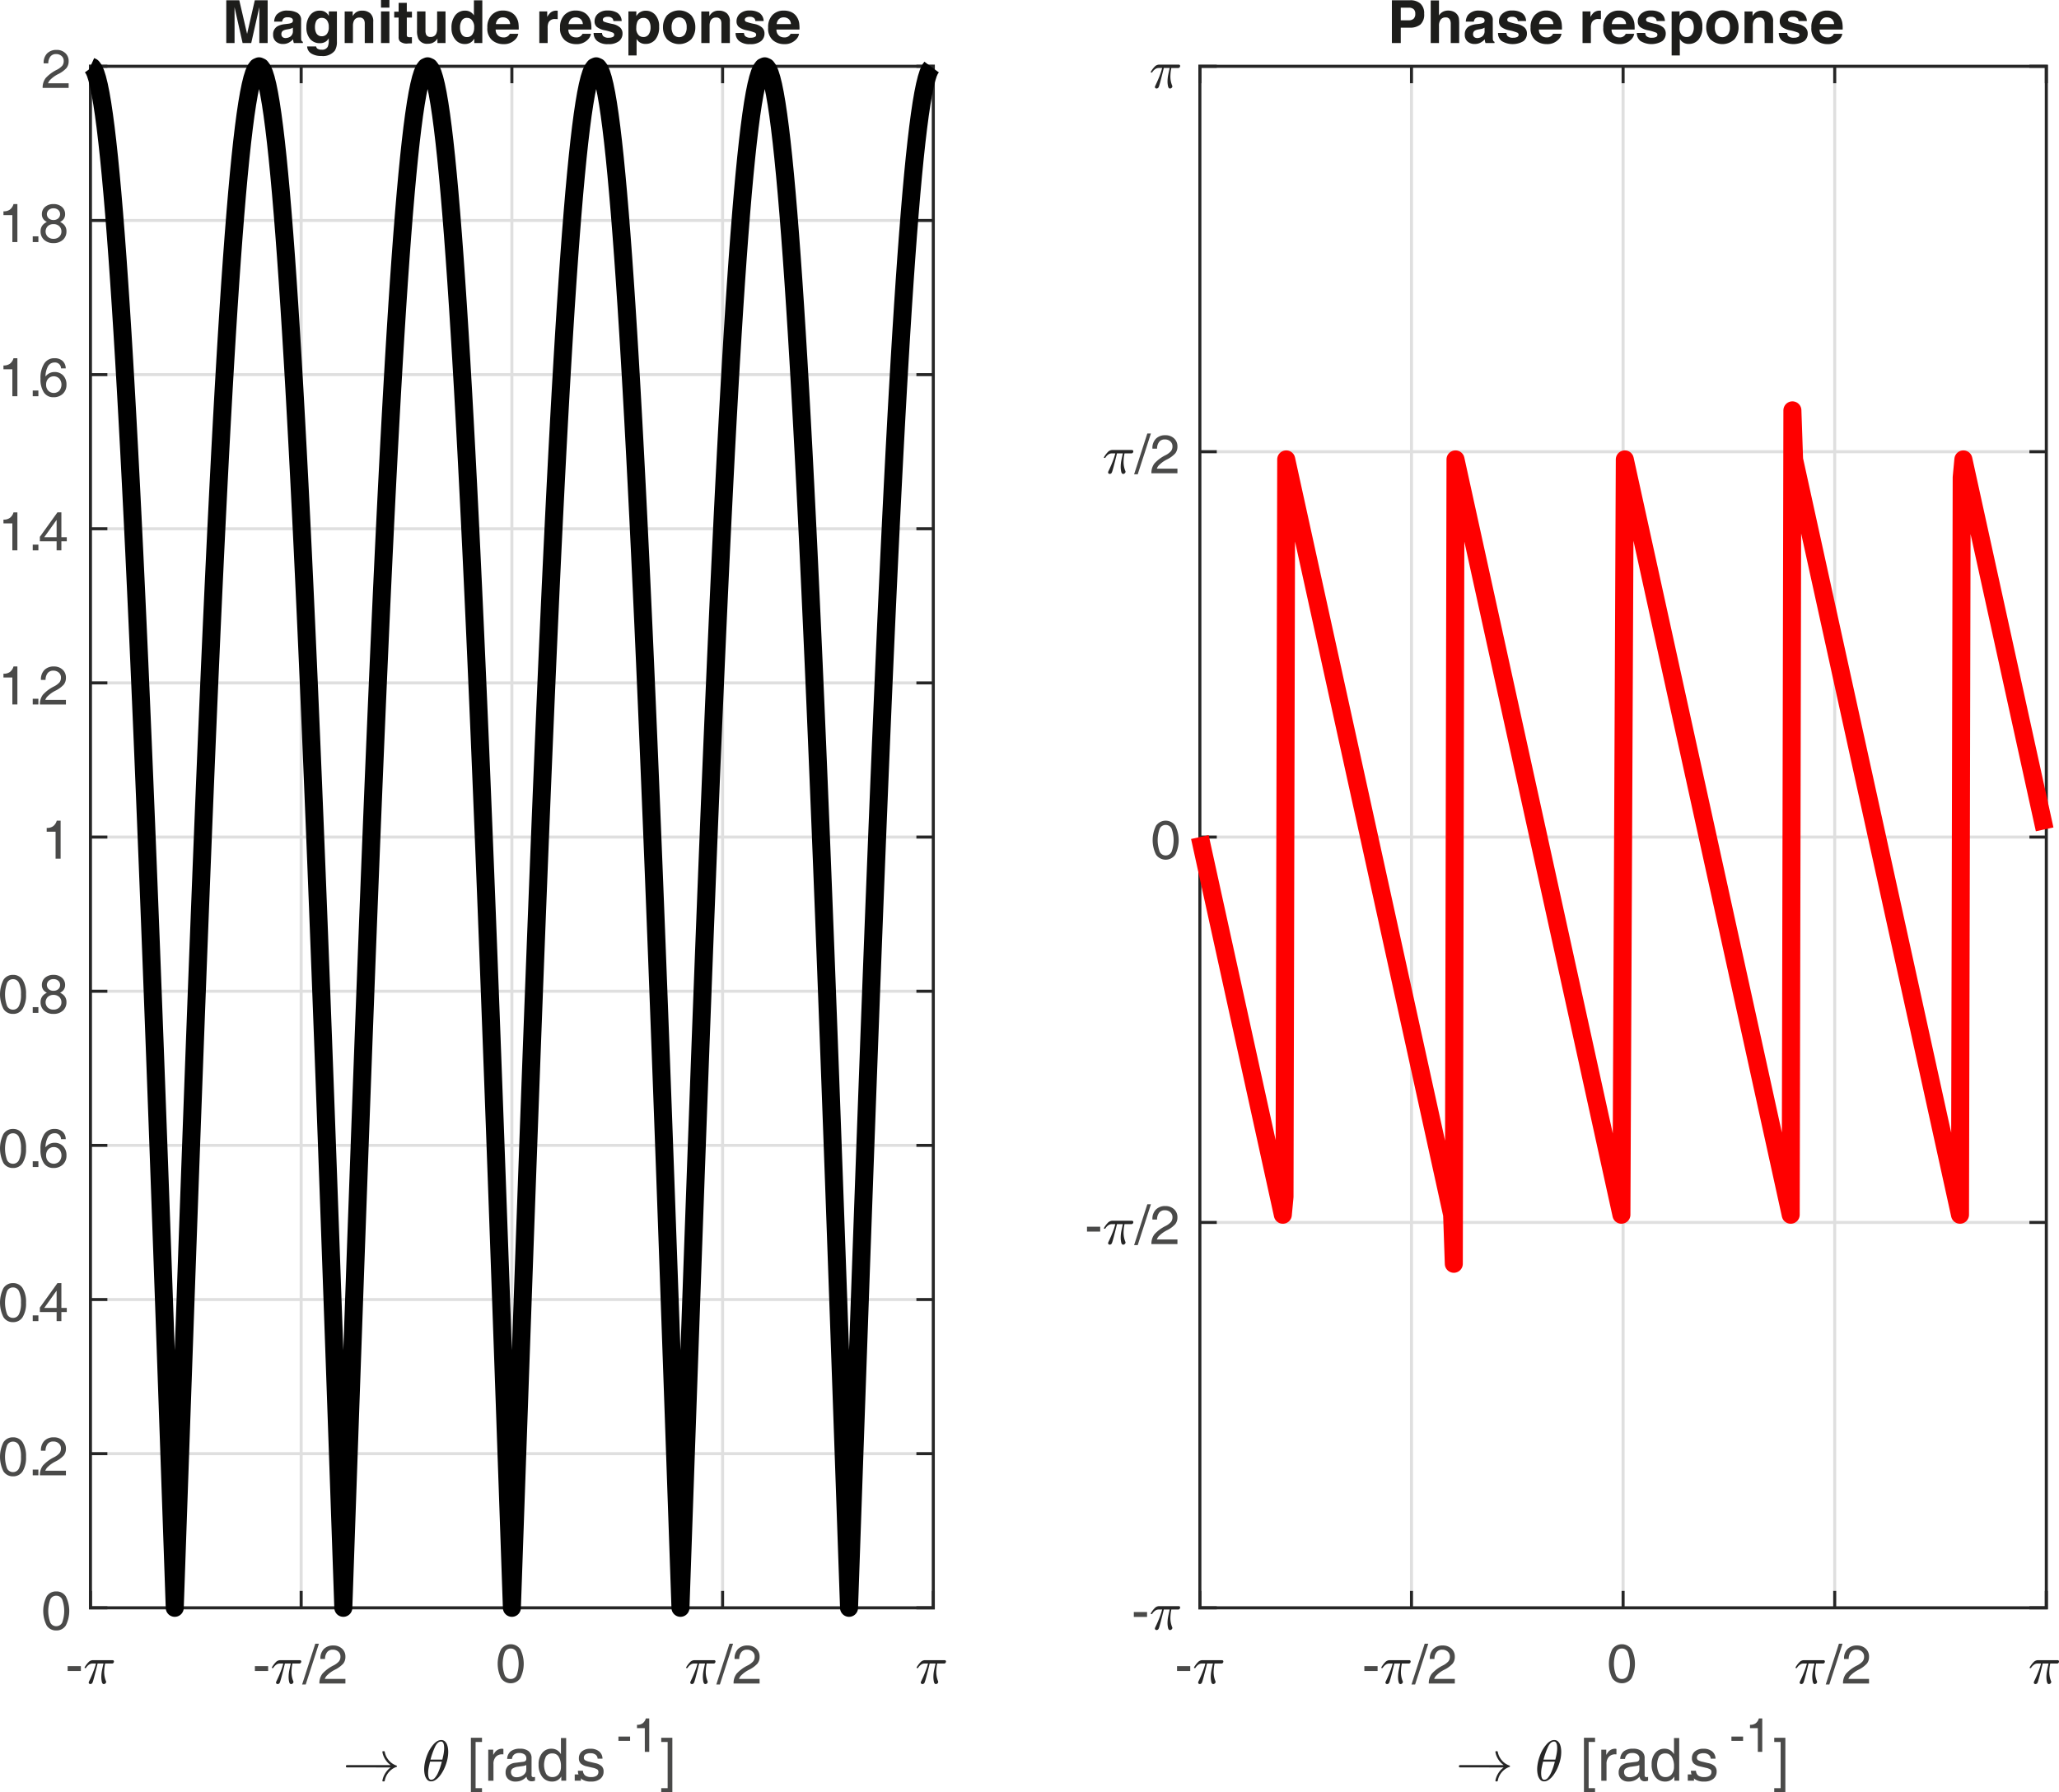 <svg id="Layer_1" data-name="Layer 1" xmlns="http://www.w3.org/2000/svg" viewBox="0 0 342.977 298.589">
  <defs>
    <style>
      .cls-1, .cls-2, .cls-6, .cls-7 {
        fill: none;
        stroke-linejoin: round;
      }

      .cls-1 {
        stroke: #dfdfdf;
      }

      .cls-1, .cls-2 {
        stroke-width: 0.5px;
      }

      .cls-2 {
        stroke: #262626;
        stroke-linecap: square;
      }

      .cls-3 {
        fill: #4a4a49;
      }

      .cls-4 {
        fill: #262626;
      }

      .cls-5 {
        fill: #1d1d1b;
      }

      .cls-6 {
        stroke: #000;
      }

      .cls-6, .cls-7 {
        stroke-width: 3px;
      }

      .cls-7 {
        stroke: red;
      }
    </style>
  </defs>
  <title>AmplPhasCombN5</title>
  <g>
    <path class="cls-1" d="M15.4,269.191V12.391m35.1,256.8V12.391m35.1,256.8V12.391m35.1,256.8V12.391m35.1,256.8V12.391m0,256.8H15.4m140.4-25.68H15.4m140.4-25.68H15.4m140.4-25.68H15.4m140.4-25.68H15.4m140.4-25.68H15.4m140.4-25.68H15.4m140.4-25.68H15.4m140.4-25.68H15.4m140.4-25.68H15.4m140.4-25.68H15.4" transform="translate(-0.334 -1.345)"/>
    <path class="cls-2" d="M15.4,269.191H155.8M15.4,12.391H155.8M15.4,269.191v-2.568m35.1,2.568v-2.568m35.1,2.568v-2.568m35.1,2.568v-2.568m35.1,2.568v-2.568M15.4,12.391v2.568m35.1-2.568v2.568m35.1-2.568v2.568m35.1-2.568v2.568m35.1-2.568v2.568" transform="translate(-0.334 -1.345)"/>
    <path class="cls-3" d="M11.6,278.9h2.206v.813H11.6Z" transform="translate(-0.334 -1.345)"/>
    <path class="cls-4" d="M15.111,281.641a.43.43,0,0,1,.038-.15c.168-.35.325-.692.468-1.027s.274-.661.39-.98.22-.656.313-1.012h-.571a1.031,1.031,0,0,0-.614.206,1.735,1.735,0,0,0-.474.516.059.059,0,0,1-.056.037h-.1a.075.075,0,0,1-.085-.084.151.151,0,0,1,.019-.056,4.2,4.2,0,0,1,.629-.839,1.037,1.037,0,0,1,.759-.343h3.262a.222.222,0,0,1,.159.062.21.21,0,0,1,.066.163.334.334,0,0,1-.094.24.3.3,0,0,1-.225.1H17.849a7.048,7.048,0,0,0-.159,1.378,3.953,3.953,0,0,0,.3,1.566.2.2,0,0,1,.027.1.324.324,0,0,1-.056.187.411.411,0,0,1-.15.136.378.378,0,0,1-.187.052c-.163,0-.272-.13-.329-.389a3.578,3.578,0,0,1-.084-.755,5.681,5.681,0,0,1,.084-.984q.085-.478.282-1.294h-.985q-.7,2.879-.852,3.178a.392.392,0,0,1-.348.244.289.289,0,0,1-.2-.075.231.231,0,0,1-.084-.178Z" transform="translate(-0.334 -1.345)"/>
    <path class="cls-3" d="M42.794,278.9H45v.813H42.794Z" transform="translate(-0.334 -1.345)"/>
    <path class="cls-4" d="M46.311,281.641a.43.43,0,0,1,.038-.15c.168-.35.325-.692.468-1.027s.274-.661.39-.98.22-.656.313-1.012h-.571a1.031,1.031,0,0,0-.614.206,1.735,1.735,0,0,0-.474.516.059.059,0,0,1-.056.037h-.1a.075.075,0,0,1-.085-.084.151.151,0,0,1,.019-.056,4.2,4.2,0,0,1,.629-.839,1.037,1.037,0,0,1,.759-.343h3.262a.222.222,0,0,1,.159.062.21.21,0,0,1,.066.163.334.334,0,0,1-.094.24.3.3,0,0,1-.225.1H49.049a7.048,7.048,0,0,0-.159,1.378,3.953,3.953,0,0,0,.3,1.566.2.2,0,0,1,.027.1.324.324,0,0,1-.056.187.411.411,0,0,1-.15.136.378.378,0,0,1-.187.052c-.163,0-.272-.13-.329-.389a3.578,3.578,0,0,1-.084-.755,5.681,5.681,0,0,1,.084-.984q.086-.478.282-1.294h-.985q-.7,2.879-.852,3.178a.392.392,0,0,1-.348.244.289.289,0,0,1-.2-.075.231.231,0,0,1-.084-.178Z" transform="translate(-0.334 -1.345)"/>
    <g>
      <path class="cls-3" d="M53.455,275.168l-2.2,6.8h-.6l2.2-6.8Z" transform="translate(-0.334 -1.345)"/>
      <path class="cls-3" d="M57.871,277.331a1.8,1.8,0,0,1-.358,1.149,4.607,4.607,0,0,1-1.347,1,5.034,5.034,0,0,0-1.463,1.076,1.947,1.947,0,0,0-.268.475h3.436v.769H53.538a2.565,2.565,0,0,1,.5-1.631,6.2,6.2,0,0,1,1.863-1.387,3.065,3.065,0,0,0,.9-.678,1.244,1.244,0,0,0,.242-.792,1.056,1.056,0,0,0-.36-.827,1.333,1.333,0,0,0-.923-.322,1.144,1.144,0,0,0-.926.4,1.833,1.833,0,0,0-.357,1.144h-.77a2.206,2.206,0,0,1,.559-1.641,2.125,2.125,0,0,1,1.6-.6,2.031,2.031,0,0,1,1.441.524A1.745,1.745,0,0,1,57.871,277.331Z" transform="translate(-0.334 -1.345)"/>
    </g>
    <path class="cls-3" d="M83.8,280.913a5.4,5.4,0,0,1,0-4.811,1.945,1.945,0,0,1,3.21,0,5.42,5.42,0,0,1,0,4.811,1.949,1.949,0,0,1-3.21,0Zm2.6-.5a5.674,5.674,0,0,0,0-3.808,1.074,1.074,0,0,0-1-.635,1.061,1.061,0,0,0-.993.635,5.594,5.594,0,0,0,0,3.808,1.059,1.059,0,0,0,.993.632A1.073,1.073,0,0,0,86.4,280.411Z" transform="translate(-0.334 -1.345)"/>
    <path class="cls-4" d="M115.311,281.641a.43.43,0,0,1,.038-.15c.168-.35.325-.692.468-1.027s.274-.661.39-.98.22-.656.313-1.012h-.571a1.031,1.031,0,0,0-.614.206,1.735,1.735,0,0,0-.474.516.059.059,0,0,1-.056.037h-.1a.075.075,0,0,1-.085-.084.151.151,0,0,1,.019-.056,4.2,4.2,0,0,1,.629-.839,1.037,1.037,0,0,1,.759-.343h3.262a.222.222,0,0,1,.159.062.21.21,0,0,1,.066.163.334.334,0,0,1-.094.24.3.3,0,0,1-.225.1h-1.143a7.048,7.048,0,0,0-.159,1.378,3.953,3.953,0,0,0,.3,1.566.2.2,0,0,1,.027.1.324.324,0,0,1-.056.187.411.411,0,0,1-.15.136.378.378,0,0,1-.187.052c-.163,0-.272-.13-.329-.389a3.578,3.578,0,0,1-.084-.755,5.681,5.681,0,0,1,.084-.984q.085-.478.282-1.294h-.985q-.7,2.879-.852,3.178a.392.392,0,0,1-.348.244.289.289,0,0,1-.2-.075.231.231,0,0,1-.084-.178Z" transform="translate(-0.334 -1.345)"/>
    <g>
      <path class="cls-3" d="M122.447,275.168l-2.2,6.8h-.6l2.2-6.8Z" transform="translate(-0.334 -1.345)"/>
      <path class="cls-3" d="M126.863,277.331a1.79,1.79,0,0,1-.358,1.149,4.607,4.607,0,0,1-1.347,1,5.049,5.049,0,0,0-1.463,1.076,1.947,1.947,0,0,0-.268.475h3.436v.769H122.53a2.565,2.565,0,0,1,.5-1.631,6.2,6.2,0,0,1,1.863-1.387,3.052,3.052,0,0,0,.905-.678,1.238,1.238,0,0,0,.242-.792,1.056,1.056,0,0,0-.36-.827,1.331,1.331,0,0,0-.923-.322,1.141,1.141,0,0,0-.925.4,1.827,1.827,0,0,0-.358,1.144H122.7a2.2,2.2,0,0,1,.558-1.641,2.127,2.127,0,0,1,1.6-.6,2.031,2.031,0,0,1,1.441.524A1.745,1.745,0,0,1,126.863,277.331Z" transform="translate(-0.334 -1.345)"/>
    </g>
    <path class="cls-4" d="M153.711,281.641a.43.43,0,0,1,.038-.15c.168-.35.325-.692.468-1.027s.274-.661.39-.98.22-.656.313-1.012h-.571a1.031,1.031,0,0,0-.614.206,1.735,1.735,0,0,0-.474.516.059.059,0,0,1-.056.037h-.1a.075.075,0,0,1-.085-.084.151.151,0,0,1,.019-.056,4.2,4.2,0,0,1,.629-.839,1.037,1.037,0,0,1,.759-.343h3.262a.222.222,0,0,1,.159.062.21.21,0,0,1,.066.163.334.334,0,0,1-.094.24.3.3,0,0,1-.225.1h-1.143a7.048,7.048,0,0,0-.159,1.378,3.953,3.953,0,0,0,.3,1.566.2.2,0,0,1,.027.1.324.324,0,0,1-.056.187.411.411,0,0,1-.15.136.378.378,0,0,1-.187.052c-.163,0-.272-.13-.329-.389a3.578,3.578,0,0,1-.084-.755,5.681,5.681,0,0,1,.084-.984q.085-.478.282-1.294h-.985q-.7,2.879-.852,3.178a.392.392,0,0,1-.348.244.289.289,0,0,1-.2-.075.231.231,0,0,1-.084-.178Z" transform="translate(-0.334 -1.345)"/>
    <path class="cls-4" d="M58.124,295.778a.159.159,0,0,1-.127-.061.2.2,0,0,1-.052-.126.207.207,0,0,1,.052-.136.159.159,0,0,1,.127-.061h7.284a3.413,3.413,0,0,1-.647-.605,3.558,3.558,0,0,1-.469-.74,3.244,3.244,0,0,1-.262-.84c0-.087.031-.131.094-.131h.2a.081.081,0,0,1,.057.028.147.147,0,0,1,.038.066,2.864,2.864,0,0,0,.248.764,3.23,3.23,0,0,0,.431.656,2.913,2.913,0,0,0,.576.525,3.028,3.028,0,0,0,.722.361.137.137,0,0,1,.066.113.086.086,0,0,1-.066.093,2.853,2.853,0,0,0-.923.516,3.073,3.073,0,0,0-.689.811,2.975,2.975,0,0,0-.365,1,.137.137,0,0,1-.038.066.083.083,0,0,1-.057.029h-.2c-.063,0-.094-.044-.094-.132a3.529,3.529,0,0,1,.487-1.238,3.361,3.361,0,0,1,.891-.956Z" transform="translate(-0.334 -1.345)"/>
    <path class="cls-4" d="M72.149,298.1a.849.849,0,0,1-.694-.324,1.864,1.864,0,0,1-.365-.774,3.964,3.964,0,0,1-.1-.89v-.01a5.585,5.585,0,0,1,.094-.993,7.089,7.089,0,0,1,.267-1.027,7.984,7.984,0,0,1,.37-.914,6.688,6.688,0,0,1,.366-.628,5.469,5.469,0,0,1,.5-.652,2.387,2.387,0,0,1,.59-.487,1.275,1.275,0,0,1,.638-.183h.009a.887.887,0,0,1,.582.192,1.262,1.262,0,0,1,.361.492,2.663,2.663,0,0,1,.178.643,4.426,4.426,0,0,1,.052.651,5.851,5.851,0,0,1-.2,1.481,7.608,7.608,0,0,1-.543,1.463,6.575,6.575,0,0,1-.361.633,4.6,4.6,0,0,1-.493.647,2.688,2.688,0,0,1-.585.482,1.239,1.239,0,0,1-.652.2Zm.018-.263a.832.832,0,0,0,.615-.338,3.347,3.347,0,0,0,.515-.825,9.67,9.67,0,0,0,.385-.994c.109-.337.192-.625.248-.862H71.97q-.15.6-.234,1.041a4.591,4.591,0,0,0-.084.862q0,1.116.515,1.116Zm-.122-3.357h1.97c.068-.281.123-.517.163-.707s.076-.391.1-.6a4.448,4.448,0,0,0,.042-.586q0-1.125-.516-1.125-.609,0-1.05.984a12.9,12.9,0,0,0-.713,2.034Z" transform="translate(-0.334 -1.345)"/>
    <g>
      <path class="cls-3" d="M78.772,290.836h1.852v.7H79.556v7.695h1.068v.7H78.772Z" transform="translate(-0.334 -1.345)"/>
      <path class="cls-3" d="M81.663,292.818h.827v.885a3.038,3.038,0,0,1,.237-.377,1.466,1.466,0,0,1,1.213-.662.728.728,0,0,1,.247.044v.888l-.179,0a1.4,1.4,0,0,0-1.091.424,1.736,1.736,0,0,0-.384,1.206v2.77h-.87Z" transform="translate(-0.334 -1.345)"/>
      <path class="cls-3" d="M86.2,298.131a1.713,1.713,0,0,1-1.2-.406,1.411,1.411,0,0,1-.445-1.1,1.478,1.478,0,0,1,.418-1.106,2.062,2.062,0,0,1,1.221-.513l1.184-.15a1.825,1.825,0,0,0,.276-.048.443.443,0,0,0,.261-.174.56.56,0,0,0,.091-.329v-.043a.764.764,0,0,0-.314-.65,1.438,1.438,0,0,0-.875-.235,1.279,1.279,0,0,0-.838.249,1.091,1.091,0,0,0-.365.742h-.8a1.709,1.709,0,0,1,.6-1.279,2.417,2.417,0,0,1,1.537-.427,2.2,2.2,0,0,1,1.435.408,1.458,1.458,0,0,1,.493,1.192v2.842a.277.277,0,0,0,.3.29.873.873,0,0,0,.114-.01,1.626,1.626,0,0,0,.162-.028v.628a1.824,1.824,0,0,1-.266.077,1.156,1.156,0,0,1-.237.029.875.875,0,0,1-.715-.27,1.137,1.137,0,0,1-.208-.508,1.854,1.854,0,0,1-.222.232A2.3,2.3,0,0,1,86.2,298.131Zm1.8-2.19v-.561a1.831,1.831,0,0,1-.536.16l-.8.116a2.117,2.117,0,0,0-.918.293.648.648,0,0,0-.29.557.9.9,0,0,0,.237.67.911.911,0,0,0,.672.235,1.822,1.822,0,0,0,1.16-.372,1.265,1.265,0,0,0,.43-.59,1.019,1.019,0,0,0,.029-.2C88,296.157,88.005,296.054,88.005,295.941Z" transform="translate(-0.334 -1.345)"/>
      <path class="cls-3" d="M92.317,298.131a2,2,0,0,1-1.653-.776,3.29,3.29,0,0,1-.614-2.1,2.848,2.848,0,0,1,.595-1.88,1.92,1.92,0,0,1,1.551-.715,1.741,1.741,0,0,1,1.509.807l.067.1v-2.684h.871v7.107h-.808v-.706l-.111.16A1.7,1.7,0,0,1,92.317,298.131Zm.049-4.684a1.23,1.23,0,0,0-1.069.467,3.283,3.283,0,0,0,.027,2.956,1.2,1.2,0,0,0,1.042.516,1.25,1.25,0,0,0,1.02-.475,1.938,1.938,0,0,0,.386-1.26,3.032,3.032,0,0,0-.365-1.631A1.164,1.164,0,0,0,92.366,293.447Z" transform="translate(-0.334 -1.345)"/>
      <path class="cls-3" d="M96.068,296.942H97.1v1.049H96.068Z" transform="translate(-0.334 -1.345)"/>
    </g>
    <path class="cls-3" d="M99.886,294.317a.9.9,0,0,0-.35-.667,1.355,1.355,0,0,0-.839-.237,1.5,1.5,0,0,0-.825.188.624.624,0,0,0-.283.552.474.474,0,0,0,.2.415,2.509,2.509,0,0,0,.788.28l.9.213a2.289,2.289,0,0,1,1.078.508,1.205,1.205,0,0,1,.321.894,1.488,1.488,0,0,1-.554,1.218,2.3,2.3,0,0,1-1.5.45,2.57,2.57,0,0,1-1.63-.432,1.8,1.8,0,0,1-.594-1.362h.836a1.1,1.1,0,0,0,.39.8,1.653,1.653,0,0,0,1,.246,1.5,1.5,0,0,0,.888-.221.758.758,0,0,0,.3-.649.471.471,0,0,0-.2-.41,2.564,2.564,0,0,0-.8-.281l-.9-.212a2.154,2.154,0,0,1-1.039-.488,1.173,1.173,0,0,1-.31-.87,1.419,1.419,0,0,1,.519-1.159,2.151,2.151,0,0,1,1.409-.427,2.187,2.187,0,0,1,1.437.44,1.579,1.579,0,0,1,.568,1.213Z" transform="translate(-0.334 -1.345)"/>
    <g>
      <path class="cls-3" d="M103.348,290.637h1.942v.716h-1.942Z" transform="translate(-0.334 -1.345)"/>
      <path class="cls-3" d="M107.741,289.234h-1.3v-.557a1.508,1.508,0,0,0,.936-.248,1.531,1.531,0,0,0,.537-.811h.568v5.568h-.738Z" transform="translate(-0.334 -1.345)"/>
    </g>
    <path class="cls-3" d="M112.33,299.934h-1.851v-.7h1.068v-7.695h-1.068v-.7h1.851Z" transform="translate(-0.334 -1.345)"/>
    <path class="cls-2" d="M15.4,269.191V12.391m140.4,256.8V12.391M15.4,269.191H17.97M15.4,243.511H17.97M15.4,217.831H17.97M15.4,192.151H17.97M15.4,166.471H17.97M15.4,140.791H17.97M15.4,115.111H17.97M15.4,89.431H17.97M15.4,63.751H17.97M15.4,38.071H17.97M15.4,12.391H17.97M155.8,269.191h-2.568m2.568-25.68h-2.568m2.568-25.68h-2.568m2.568-25.68h-2.568m2.568-25.68h-2.568m2.568-25.68h-2.568m2.568-25.68h-2.568m2.568-25.68h-2.568m2.568-25.68h-2.568m2.568-25.68h-2.568m2.568-25.68h-2.568" transform="translate(-0.334 -1.345)"/>
    <path class="cls-3" d="M8.1,272.116a5.4,5.4,0,0,1,0-4.811,1.816,1.816,0,0,1,1.6-.846,1.819,1.819,0,0,1,1.608.846,5.42,5.42,0,0,1,0,4.811,1.819,1.819,0,0,1-1.608.843A1.816,1.816,0,0,1,8.1,272.116Zm2.6-.5a5.674,5.674,0,0,0,0-3.808,1.074,1.074,0,0,0-1-.635,1.062,1.062,0,0,0-.994.635,5.594,5.594,0,0,0,0,3.808,1.062,1.062,0,0,0,.994.633A1.074,1.074,0,0,0,10.706,271.614Z" transform="translate(-0.334 -1.345)"/>
    <g>
      <path class="cls-3" d="M.9,246.444a5.412,5.412,0,0,1,0-4.811,1.817,1.817,0,0,1,1.6-.845,1.819,1.819,0,0,1,1.609.845,4.338,4.338,0,0,1,.562,2.407,4.323,4.323,0,0,1-.562,2.4,1.82,1.82,0,0,1-1.609.844A1.819,1.819,0,0,1,.9,246.444Zm2.6-.5a4.175,4.175,0,0,0,.33-1.9,4.2,4.2,0,0,0-.33-1.906,1.071,1.071,0,0,0-1-.634,1.061,1.061,0,0,0-.993.634,5.594,5.594,0,0,0,0,3.808,1.061,1.061,0,0,0,.993.633A1.072,1.072,0,0,0,3.5,245.942Z" transform="translate(-0.334 -1.345)"/>
      <path class="cls-3" d="M5.788,246.163h.94v.953h-.94Z" transform="translate(-0.334 -1.345)"/>
    </g>
    <path class="cls-3" d="M11.316,242.651a1.792,1.792,0,0,1-.358,1.149,4.607,4.607,0,0,1-1.347.995,5.037,5.037,0,0,0-1.464,1.077,1.988,1.988,0,0,0-.268.474h3.437v.77H6.983a2.57,2.57,0,0,1,.5-1.632A6.223,6.223,0,0,1,9.343,244.1a3.048,3.048,0,0,0,.9-.678,1.242,1.242,0,0,0,.242-.792,1.055,1.055,0,0,0-.361-.827,1.329,1.329,0,0,0-.922-.322,1.144,1.144,0,0,0-.926.4,1.841,1.841,0,0,0-.358,1.144H7.154a2.213,2.213,0,0,1,.558-1.641,2.128,2.128,0,0,1,1.6-.595,2.033,2.033,0,0,1,1.442.523A1.746,1.746,0,0,1,11.316,242.651Z" transform="translate(-0.334 -1.345)"/>
    <g>
      <path class="cls-3" d="M.9,220.756a5.41,5.41,0,0,1,0-4.81,1.816,1.816,0,0,1,1.6-.846,1.818,1.818,0,0,1,1.609.846,4.333,4.333,0,0,1,.562,2.406,4.321,4.321,0,0,1-.562,2.4A1.818,1.818,0,0,1,2.5,221.6,1.817,1.817,0,0,1,.9,220.756Zm2.6-.5a4.169,4.169,0,0,0,.33-1.9,4.192,4.192,0,0,0-.33-1.905,1.072,1.072,0,0,0-1-.635,1.062,1.062,0,0,0-.993.635,5.591,5.591,0,0,0,0,3.807,1.061,1.061,0,0,0,.993.633A1.072,1.072,0,0,0,3.5,220.254Z" transform="translate(-0.334 -1.345)"/>
      <path class="cls-3" d="M5.788,220.475h.94v.953h-.94Z" transform="translate(-0.334 -1.345)"/>
    </g>
    <path class="cls-3" d="M6.974,219.913v-.739L9.9,215.1h.659v4.135h.9v.678h-.9v1.515H9.765v-1.515Zm2.791-.678v-2.883l-2.017,2.822-.044.061Z" transform="translate(-0.334 -1.345)"/>
    <g>
      <path class="cls-3" d="M.9,195.077a5.412,5.412,0,0,1,0-4.811,1.818,1.818,0,0,1,1.6-.846,1.82,1.82,0,0,1,1.609.846,4.335,4.335,0,0,1,.562,2.406,4.327,4.327,0,0,1-.562,2.405,1.819,1.819,0,0,1-1.609.843A1.818,1.818,0,0,1,.9,195.077Zm2.6-.5a4.177,4.177,0,0,0,.33-1.9,4.2,4.2,0,0,0-.33-1.905,1.072,1.072,0,0,0-1-.635,1.062,1.062,0,0,0-.993.635,5.594,5.594,0,0,0,0,3.808,1.061,1.061,0,0,0,.993.633A1.072,1.072,0,0,0,3.5,194.575Z" transform="translate(-0.334 -1.345)"/>
      <path class="cls-3" d="M5.788,194.8h.94v.954h-.94Z" transform="translate(-0.334 -1.345)"/>
    </g>
    <path class="cls-3" d="M9.426,189.42a1.9,1.9,0,0,1,1.33.451,1.7,1.7,0,0,1,.529,1.241H10.5a.994.994,0,0,0-1.077-.98,1.238,1.238,0,0,0-1.129.7,3.566,3.566,0,0,0-.378,1.64,1.828,1.828,0,0,1,1.5-.752,1.894,1.894,0,0,1,1.443.578,2.123,2.123,0,0,1,.548,1.523,2.018,2.018,0,0,1-.6,1.52,2.158,2.158,0,0,1-1.567.576,1.831,1.831,0,0,1-1.6-.8,3.952,3.952,0,0,1-.56-2.284,4.425,4.425,0,0,1,.611-2.526A1.962,1.962,0,0,1,9.426,189.42Zm-1.41,4.4a1.406,1.406,0,0,0,.358,1,1.288,1.288,0,0,0,1.841,0,1.571,1.571,0,0,0,0-2,1.283,1.283,0,0,0-1.843,0A1.41,1.41,0,0,0,8.016,193.824Z" transform="translate(-0.334 -1.345)"/>
    <g>
      <path class="cls-3" d="M.9,169.405a5.412,5.412,0,0,1,0-4.811,1.817,1.817,0,0,1,1.6-.845,1.819,1.819,0,0,1,1.609.845A4.335,4.335,0,0,1,4.671,167a4.324,4.324,0,0,1-.562,2.405,1.82,1.82,0,0,1-1.609.844A1.819,1.819,0,0,1,.9,169.405Zm2.6-.5a4.177,4.177,0,0,0,.33-1.9A4.2,4.2,0,0,0,3.5,165.1a1.072,1.072,0,0,0-1-.635,1.062,1.062,0,0,0-.993.635,5.594,5.594,0,0,0,0,3.808,1.061,1.061,0,0,0,.993.633A1.072,1.072,0,0,0,3.5,168.9Z" transform="translate(-0.334 -1.345)"/>
      <path class="cls-3" d="M5.788,169.124h.94v.953h-.94Z" transform="translate(-0.334 -1.345)"/>
    </g>
    <path class="cls-3" d="M10.345,166.728a2.068,2.068,0,0,1,.466.286,1.547,1.547,0,0,1,.593,1.266,1.841,1.841,0,0,1-.593,1.428,2.236,2.236,0,0,1-1.565.541,2.227,2.227,0,0,1-1.562-.541,1.843,1.843,0,0,1-.591-1.428,1.562,1.562,0,0,1,.593-1.271,2.008,2.008,0,0,1,.457-.276,3.171,3.171,0,0,1-.3-.193,1.313,1.313,0,0,1-.532-1.09,1.563,1.563,0,0,1,.534-1.234,2.057,2.057,0,0,1,1.4-.467,2.057,2.057,0,0,1,1.4.467,1.563,1.563,0,0,1,.534,1.234,1.312,1.312,0,0,1-.536,1.09A1.743,1.743,0,0,1,10.345,166.728Zm-1.1.356a1.325,1.325,0,0,0-.947.345,1.245,1.245,0,0,0,0,1.765,1.332,1.332,0,0,0,.947.342,1.34,1.34,0,0,0,.949-.342,1.148,1.148,0,0,0,.369-.879,1.169,1.169,0,0,0-.369-.889A1.34,1.34,0,0,0,9.246,167.084Zm0-.685a1.156,1.156,0,0,0,.791-.271.884.884,0,0,0,.308-.7.893.893,0,0,0-.308-.7,1.148,1.148,0,0,0-.791-.273,1.148,1.148,0,0,0-.791.273.946.946,0,0,0,0,1.4A1.16,1.16,0,0,0,9.246,166.4Z" transform="translate(-0.334 -1.345)"/>
    <path class="cls-3" d="M9.594,139.9H8.113v-.632a1.715,1.715,0,0,0,1.063-.282,1.737,1.737,0,0,0,.611-.922h.646v6.328H9.594Z" transform="translate(-0.334 -1.345)"/>
    <g>
      <path class="cls-3" d="M2.391,114.21H.91v-.633a1.715,1.715,0,0,0,1.063-.281,1.74,1.74,0,0,0,.611-.923H3.23V118.7H2.391Z" transform="translate(-0.334 -1.345)"/>
      <path class="cls-3" d="M5.788,117.748h.94v.953h-.94Z" transform="translate(-0.334 -1.345)"/>
    </g>
    <path class="cls-3" d="M11.316,114.236a1.8,1.8,0,0,1-.358,1.15,4.607,4.607,0,0,1-1.347,1,5,5,0,0,0-1.464,1.077,1.988,1.988,0,0,0-.268.474h3.437v.769H6.983a2.57,2.57,0,0,1,.5-1.632,6.24,6.24,0,0,1,1.864-1.386,3.065,3.065,0,0,0,.9-.678,1.244,1.244,0,0,0,.242-.792,1.059,1.059,0,0,0-.361-.828,1.333,1.333,0,0,0-.922-.321,1.141,1.141,0,0,0-.926.4,1.837,1.837,0,0,0-.358,1.144H7.154a2.211,2.211,0,0,1,.558-1.641,2.128,2.128,0,0,1,1.6-.6,2.033,2.033,0,0,1,1.442.523A1.746,1.746,0,0,1,11.316,114.236Z" transform="translate(-0.334 -1.345)"/>
    <g>
      <path class="cls-3" d="M2.391,88.538H.91v-.633a1.715,1.715,0,0,0,1.063-.281,1.74,1.74,0,0,0,.611-.923H3.23v6.328H2.391Z" transform="translate(-0.334 -1.345)"/>
      <path class="cls-3" d="M5.788,92.076h.94v.953h-.94Z" transform="translate(-0.334 -1.345)"/>
    </g>
    <path class="cls-3" d="M6.974,91.513v-.738L9.9,86.7h.659v4.135h.9v.677h-.9v1.516H9.765V91.513Zm2.791-.677V87.953L7.748,90.775l-.044.061Z" transform="translate(-0.334 -1.345)"/>
    <g>
      <path class="cls-3" d="M2.391,62.858H.91v-.632a1.715,1.715,0,0,0,1.063-.282,1.736,1.736,0,0,0,.611-.923H3.23V67.35H2.391Z" transform="translate(-0.334 -1.345)"/>
      <path class="cls-3" d="M5.788,66.4h.94v.954h-.94Z" transform="translate(-0.334 -1.345)"/>
    </g>
    <path class="cls-3" d="M9.426,61.021a1.9,1.9,0,0,1,1.33.451,1.7,1.7,0,0,1,.529,1.241H10.5a.994.994,0,0,0-1.077-.98,1.237,1.237,0,0,0-1.129.7,3.555,3.555,0,0,0-.378,1.639,1.83,1.83,0,0,1,1.5-.752,1.894,1.894,0,0,1,1.443.578,2.125,2.125,0,0,1,.548,1.523,2.016,2.016,0,0,1-.6,1.52,2.158,2.158,0,0,1-1.567.576,1.831,1.831,0,0,1-1.6-.8,3.951,3.951,0,0,1-.56-2.283A4.424,4.424,0,0,1,7.7,61.909,1.962,1.962,0,0,1,9.426,61.021Zm-1.41,4.4a1.406,1.406,0,0,0,.358,1,1.288,1.288,0,0,0,1.841,0,1.571,1.571,0,0,0,0-2,1.284,1.284,0,0,0-1.843,0A1.414,1.414,0,0,0,8.016,65.425Z" transform="translate(-0.334 -1.345)"/>
    <g>
      <path class="cls-3" d="M2.391,37.179H.91v-.633a1.715,1.715,0,0,0,1.063-.281,1.744,1.744,0,0,0,.611-.923H3.23V41.67H2.391Z" transform="translate(-0.334 -1.345)"/>
      <path class="cls-3" d="M5.788,40.716h.94v.954h-.94Z" transform="translate(-0.334 -1.345)"/>
    </g>
    <path class="cls-3" d="M10.345,38.321a2.1,2.1,0,0,1,.466.286,1.547,1.547,0,0,1,.593,1.266,1.843,1.843,0,0,1-.593,1.428,2.236,2.236,0,0,1-1.565.54,2.226,2.226,0,0,1-1.562-.54,1.845,1.845,0,0,1-.591-1.428,1.559,1.559,0,0,1,.593-1.27,1.976,1.976,0,0,1,.457-.277,3,3,0,0,1-.3-.194,1.311,1.311,0,0,1-.532-1.09,1.559,1.559,0,0,1,.534-1.232,2.053,2.053,0,0,1,1.4-.468,2.053,2.053,0,0,1,1.4.468,1.559,1.559,0,0,1,.534,1.232,1.309,1.309,0,0,1-.536,1.09A1.635,1.635,0,0,1,10.345,38.321Zm-1.1.356a1.325,1.325,0,0,0-.947.345,1.245,1.245,0,0,0,0,1.765,1.332,1.332,0,0,0,.947.342,1.34,1.34,0,0,0,.949-.342,1.148,1.148,0,0,0,.369-.879,1.164,1.164,0,0,0-.369-.888A1.341,1.341,0,0,0,9.246,38.677Zm0-.685a1.16,1.16,0,0,0,.791-.27.945.945,0,0,0,0-1.4,1.152,1.152,0,0,0-.791-.272,1.152,1.152,0,0,0-.791.272.947.947,0,0,0,0,1.4A1.164,1.164,0,0,0,9.246,37.992Z" transform="translate(-0.334 -1.345)"/>
    <path class="cls-3" d="M11.769,11.525a1.8,1.8,0,0,1-.358,1.15,4.607,4.607,0,0,1-1.347.995A5,5,0,0,0,8.6,14.747a1.922,1.922,0,0,0-.268.474h3.436v.769H7.436a2.57,2.57,0,0,1,.5-1.632A6.22,6.22,0,0,1,9.8,12.971a3.065,3.065,0,0,0,.905-.678,1.244,1.244,0,0,0,.242-.792,1.061,1.061,0,0,0-.36-.828,1.337,1.337,0,0,0-.923-.321,1.141,1.141,0,0,0-.926.4A1.837,1.837,0,0,0,8.376,11.9H7.607a2.208,2.208,0,0,1,.559-1.641,2.125,2.125,0,0,1,1.6-.6,2.032,2.032,0,0,1,1.441.523A1.748,1.748,0,0,1,11.769,11.525Z" transform="translate(-0.334 -1.345)"/>
    <g>
      <path class="cls-5" d="M42.778,1.388H44.92V8.514H43.533V3.694c0-.138,0-.333,0-.582s0-.443,0-.578l-1.35,5.98H40.745L39.4,2.534c0,.135,0,.328,0,.578s.005.444.005.582v4.82H38.027V1.388h2.166l1.3,5.6Z" transform="translate(-0.334 -1.345)"/>
      <path class="cls-5" d="M48.273,5.309a2.238,2.238,0,0,0,.551-.121.416.416,0,0,0,.3-.392.465.465,0,0,0-.228-.447,1.444,1.444,0,0,0-.669-.123.879.879,0,0,0-.7.242,1,1,0,0,0-.2.483H46a2.015,2.015,0,0,1,.388-1.136,2.266,2.266,0,0,1,1.884-.7,3.358,3.358,0,0,1,1.544.343,1.317,1.317,0,0,1,.675,1.3V7.175q0,.25.01.609a.746.746,0,0,0,.082.367.479.479,0,0,0,.2.16v.2h-1.5a1.524,1.524,0,0,1-.087-.3c-.016-.093-.029-.2-.039-.319a2.836,2.836,0,0,1-.661.527,1.994,1.994,0,0,1-1.011.256A1.747,1.747,0,0,1,46.3,8.27a1.454,1.454,0,0,1-.469-1.158,1.5,1.5,0,0,1,.754-1.407A3.377,3.377,0,0,1,47.8,5.367Zm.843.643a1.574,1.574,0,0,1-.267.132,2.16,2.16,0,0,1-.37.1l-.314.058a2.076,2.076,0,0,0-.633.188.63.63,0,0,0-.325.585.611.611,0,0,0,.2.511.761.761,0,0,0,.484.156,1.45,1.45,0,0,0,.832-.26,1.11,1.11,0,0,0,.4-.953Z" transform="translate(-0.334 -1.345)"/>
      <path class="cls-5" d="M54.3,3.24A1.655,1.655,0,0,1,55.11,4V3.245h1.344v5A2.8,2.8,0,0,1,56.11,9.78a2.524,2.524,0,0,1-2.262.889,3.075,3.075,0,0,1-1.648-.4,1.46,1.46,0,0,1-.706-1.184h1.5a.617.617,0,0,0,.188.348,1.162,1.162,0,0,0,.749.188,1.006,1.006,0,0,0,1-.5,2.512,2.512,0,0,0,.164-1.073V7.716a1.684,1.684,0,0,1-.425.508,1.713,1.713,0,0,1-1.068.314,2.022,2.022,0,0,1-1.622-.713,2.879,2.879,0,0,1-.607-1.931,3.253,3.253,0,0,1,.585-1.975,1.928,1.928,0,0,1,1.655-.8A1.8,1.8,0,0,1,54.3,3.24Zm.469,3.778A1.7,1.7,0,0,0,55.1,5.855a1.785,1.785,0,0,0-.315-1.141,1.029,1.029,0,0,0-.845-.391.994.994,0,0,0-1,.681A2.412,2.412,0,0,0,52.8,5.9a2.056,2.056,0,0,0,.154.817,1,1,0,0,0,1,.667A1.059,1.059,0,0,0,54.768,7.018Z" transform="translate(-0.334 -1.345)"/>
      <path class="cls-5" d="M61.988,3.547a1.742,1.742,0,0,1,.518,1.418V8.514H61.094v-3.2a1.474,1.474,0,0,0-.11-.639.775.775,0,0,0-.768-.405.952.952,0,0,0-.955.594,2.07,2.07,0,0,0-.134.8V8.514H57.75V3.254h1.333v.769a2.342,2.342,0,0,1,.5-.585,1.732,1.732,0,0,1,1.074-.319A2.017,2.017,0,0,1,61.988,3.547Z" transform="translate(-0.334 -1.345)"/>
      <path class="cls-5" d="M65.2,2.616h-1.4V1.345h1.4Zm-1.4.629h1.4V8.514h-1.4Z" transform="translate(-0.334 -1.345)"/>
      <path class="cls-5" d="M66,4.274V3.293h.735V1.823h1.363v1.47h.856v.981h-.856V7.059a.625.625,0,0,0,.082.4.9.9,0,0,0,.5.08c.042,0,.086,0,.133,0s.092,0,.138-.008v1.03l-.653.024a1.749,1.749,0,0,1-1.334-.338,1.006,1.006,0,0,1-.232-.73V4.274Z" transform="translate(-0.334 -1.345)"/>
      <path class="cls-5" d="M71.207,3.245V6.42a1.678,1.678,0,0,0,.106.677.731.731,0,0,0,.736.4.961.961,0,0,0,.962-.571,2.067,2.067,0,0,0,.135-.817V3.245h1.4V8.514H73.2V7.769c-.013.017-.045.065-.1.145a.937.937,0,0,1-.183.213,1.917,1.917,0,0,1-.624.4,2.118,2.118,0,0,1-.706.107,1.575,1.575,0,0,1-1.572-.841A3.234,3.234,0,0,1,69.8,6.42V3.245Z" transform="translate(-0.334 -1.345)"/>
      <path class="cls-5" d="M78.676,3.329a1.677,1.677,0,0,1,.6.583V1.4h1.4V8.514H79.338v-.73a1.938,1.938,0,0,1-.672.681,1.882,1.882,0,0,1-.937.213,1.96,1.96,0,0,1-1.555-.747,2.866,2.866,0,0,1-.631-1.916,3.29,3.29,0,0,1,.622-2.122,2.019,2.019,0,0,1,1.66-.774A1.7,1.7,0,0,1,78.676,3.329Zm.338,3.754a1.923,1.923,0,0,0,.305-1.126,1.729,1.729,0,0,0-.488-1.383,1.053,1.053,0,0,0-.7-.251.968.968,0,0,0-.887.456,2.124,2.124,0,0,0-.283,1.134,2.108,2.108,0,0,0,.288,1.168.975.975,0,0,0,.873.437A1.016,1.016,0,0,0,79.014,7.083Z" transform="translate(-0.334 -1.345)"/>
      <path class="cls-5" d="M85.362,3.352a2.134,2.134,0,0,1,.911.779,2.586,2.586,0,0,1,.42,1.089,6.733,6.733,0,0,1,.045,1.046H82.9a1.262,1.262,0,0,0,.551,1.111,1.392,1.392,0,0,0,.759.2,1.073,1.073,0,0,0,1.049-.6h1.407a1.73,1.73,0,0,1-.511.952,2.559,2.559,0,0,1-1.983.768,2.87,2.87,0,0,1-1.856-.648,2.553,2.553,0,0,1-.8-2.109,2.853,2.853,0,0,1,.726-2.1A2.541,2.541,0,0,1,84.124,3.1,2.988,2.988,0,0,1,85.362,3.352ZM83.3,4.542a1.42,1.42,0,0,0-.367.815h2.373a1.149,1.149,0,0,0-.367-.833,1.21,1.21,0,0,0-.817-.284A1.091,1.091,0,0,0,83.3,4.542Z" transform="translate(-0.334 -1.345)"/>
      <path class="cls-5" d="M93.112,3.122l.119.006V4.54c-.087-.01-.165-.016-.232-.019s-.123,0-.165,0a1.141,1.141,0,0,0-1.116.541,2.1,2.1,0,0,0-.16.938V8.514H90.171V3.245h1.315v.918a2.9,2.9,0,0,1,.556-.72,1.511,1.511,0,0,1,1-.324A.579.579,0,0,1,93.112,3.122Z" transform="translate(-0.334 -1.345)"/>
      <path class="cls-5" d="M97.471,3.352a2.134,2.134,0,0,1,.911.779A2.586,2.586,0,0,1,98.8,5.22a6.733,6.733,0,0,1,.045,1.046H95.01a1.262,1.262,0,0,0,.551,1.111,1.389,1.389,0,0,0,.759.2,1.073,1.073,0,0,0,1.049-.6h1.406a1.721,1.721,0,0,1-.51.952,2.56,2.56,0,0,1-1.983.768,2.868,2.868,0,0,1-1.856-.648,2.553,2.553,0,0,1-.8-2.109,2.853,2.853,0,0,1,.726-2.1A2.541,2.541,0,0,1,96.232,3.1,2.99,2.99,0,0,1,97.471,3.352Zm-2.06,1.19a1.427,1.427,0,0,0-.368.815h2.374a1.149,1.149,0,0,0-.367-.833,1.21,1.21,0,0,0-.817-.284A1.089,1.089,0,0,0,95.411,4.542Z" transform="translate(-0.334 -1.345)"/>
      <path class="cls-5" d="M100.612,6.832a.922.922,0,0,0,.19.522,1.286,1.286,0,0,0,.951.275,1.453,1.453,0,0,0,.649-.121.387.387,0,0,0,.241-.362.392.392,0,0,0-.194-.353,7.926,7.926,0,0,0-1.442-.416,3,3,0,0,1-1.265-.556,1.2,1.2,0,0,1-.367-.947,1.642,1.642,0,0,1,.574-1.255,2.311,2.311,0,0,1,1.615-.524,2.966,2.966,0,0,1,1.611.394,1.687,1.687,0,0,1,.715,1.361h-1.378a.816.816,0,0,0-.15-.421.949.949,0,0,0-.776-.281,1.11,1.11,0,0,0-.642.141.4.4,0,0,0-.192.329.358.358,0,0,0,.2.342,8.731,8.731,0,0,0,1.439.383,2.649,2.649,0,0,1,1.233.584,1.329,1.329,0,0,1,.407.991,1.6,1.6,0,0,1-.584,1.279,2.75,2.75,0,0,1-1.8.5,2.715,2.715,0,0,1-1.837-.524,1.7,1.7,0,0,1-.594-1.336Z" transform="translate(-0.334 -1.345)"/>
      <path class="cls-5" d="M109.48,3.81a2.806,2.806,0,0,1,.645,2,3.156,3.156,0,0,1-.63,2.122,2.047,2.047,0,0,1-1.622.73,1.7,1.7,0,0,1-1.051-.315,2.023,2.023,0,0,1-.448-.507v2.745h-1.363V3.245h1.32v.778a2.222,2.222,0,0,1,.477-.542,1.759,1.759,0,0,1,1.1-.353A2.083,2.083,0,0,1,109.48,3.81Zm-1.057.991a.98.98,0,0,0-.91-.469,1.037,1.037,0,0,0-1.041.711,2.683,2.683,0,0,0-.146.957,1.52,1.52,0,0,0,.493,1.291,1.129,1.129,0,0,0,.693.217,1.008,1.008,0,0,0,.887-.445,2.052,2.052,0,0,0,.3-1.184A2.06,2.06,0,0,0,108.423,4.8Z" transform="translate(-0.334 -1.345)"/>
      <path class="cls-5" d="M115.491,7.869a2.9,2.9,0,0,1-4.051,0,3.055,3.055,0,0,1-.667-1.983,3.073,3.073,0,0,1,.667-1.975,2.872,2.872,0,0,1,4.051,0,3.067,3.067,0,0,1,.667,1.975A3.049,3.049,0,0,1,115.491,7.869Zm-1.1-.762a1.994,1.994,0,0,0,.324-1.221,1.987,1.987,0,0,0-.324-1.219,1.225,1.225,0,0,0-1.859,0,1.981,1.981,0,0,0-.326,1.219,1.987,1.987,0,0,0,.326,1.221,1.22,1.22,0,0,0,1.859,0Z" transform="translate(-0.334 -1.345)"/>
      <path class="cls-5" d="M121.393,3.547a1.742,1.742,0,0,1,.518,1.418V8.514H120.5v-3.2a1.489,1.489,0,0,0-.11-.639.776.776,0,0,0-.768-.405.952.952,0,0,0-.955.594,2.07,2.07,0,0,0-.134.8V8.514h-1.378V3.254h1.334v.769a2.342,2.342,0,0,1,.5-.585,1.732,1.732,0,0,1,1.074-.319A2.021,2.021,0,0,1,121.393,3.547Z" transform="translate(-0.334 -1.345)"/>
      <path class="cls-5" d="M124.26,6.832a.922.922,0,0,0,.19.522,1.284,1.284,0,0,0,.951.275,1.453,1.453,0,0,0,.649-.121.387.387,0,0,0,.241-.362.392.392,0,0,0-.194-.353,7.926,7.926,0,0,0-1.442-.416,3,3,0,0,1-1.265-.556,1.2,1.2,0,0,1-.368-.947,1.643,1.643,0,0,1,.575-1.255,2.31,2.31,0,0,1,1.615-.524,2.966,2.966,0,0,1,1.611.394,1.687,1.687,0,0,1,.715,1.361H126.16a.816.816,0,0,0-.15-.421.949.949,0,0,0-.776-.281,1.11,1.11,0,0,0-.642.141.4.4,0,0,0-.192.329.358.358,0,0,0,.2.342,8.738,8.738,0,0,0,1.438.383,2.648,2.648,0,0,1,1.234.584,1.329,1.329,0,0,1,.407.991A1.6,1.6,0,0,1,127.1,8.2a2.751,2.751,0,0,1-1.805.5,2.715,2.715,0,0,1-1.837-.524,1.7,1.7,0,0,1-.594-1.336Z" transform="translate(-0.334 -1.345)"/>
      <path class="cls-5" d="M132.131,3.352a2.14,2.14,0,0,1,.911.779,2.6,2.6,0,0,1,.419,1.089,6.585,6.585,0,0,1,.046,1.046h-3.838a1.264,1.264,0,0,0,.551,1.111,1.4,1.4,0,0,0,.76.2,1.07,1.07,0,0,0,1.048-.6h1.407a1.717,1.717,0,0,1-.511.952,2.557,2.557,0,0,1-1.982.768,2.868,2.868,0,0,1-1.856-.648,2.553,2.553,0,0,1-.8-2.109,2.853,2.853,0,0,1,.726-2.1,2.541,2.541,0,0,1,1.884-.731A2.99,2.99,0,0,1,132.131,3.352Zm-2.061,1.19a1.426,1.426,0,0,0-.367.815h2.374a1.154,1.154,0,0,0-.368-.833,1.205,1.205,0,0,0-.816-.284A1.093,1.093,0,0,0,130.07,4.542Z" transform="translate(-0.334 -1.345)"/>
    </g>
    <polyline class="cls-6" points="15.068 11.046 15.349 11.173 15.629 11.553 15.91 12.185 16.191 13.071 16.472 14.207 16.753 15.595 17.033 17.231 17.314 19.114 17.595 21.242 17.876 23.615 18.157 26.228 18.437 29.08 18.718 32.167 18.999 35.486 19.28 39.035 19.561 42.811 19.841 46.807 20.122 51.023 20.403 55.452 20.684 60.091 20.965 64.934 21.245 69.978 21.526 75.217 21.807 80.647 22.088 86.261 22.369 92.054 22.649 98.021 22.93 104.156 23.211 110.452 23.492 116.903 23.773 123.503 24.053 130.246 24.334 137.124 24.615 144.131 24.896 151.261 25.177 158.506 25.457 165.859 25.738 173.312 26.019 180.858 26.3 188.491 26.581 196.201 26.861 203.983 27.142 211.827 27.423 219.727 27.704 227.674 27.985 235.66 28.265 243.679 28.546 251.722 28.827 259.78 29.108 267.846 29.389 259.78 29.669 251.722 29.95 243.679 30.231 235.66 30.512 227.674 30.793 219.727 31.073 211.827 31.354 203.983 31.635 196.201 31.916 188.491 32.197 180.858 32.477 173.312 32.758 165.859 33.039 158.506 33.32 151.261 33.601 144.131 33.881 137.124 34.162 130.246 34.443 123.503 34.724 116.903 35.005 110.452 35.285 104.156 35.566 98.021 35.847 92.054 36.128 86.261 36.409 80.647 36.689 75.217 36.97 69.978 37.251 64.934 37.532 60.091 37.813 55.452 38.093 51.023 38.374 46.807 38.655 42.811 38.936 39.035 39.217 35.486 39.497 32.167 39.778 29.08 40.059 26.228 40.34 23.615 40.621 21.242 40.901 19.114 41.182 17.231 41.463 15.595 41.744 14.207 42.025 13.071 42.305 12.185 42.586 11.553 42.867 11.173 43.148 11.046 43.429 11.173 43.709 11.553 43.99 12.185 44.271 13.071 44.552 14.207 44.833 15.595 45.113 17.231 45.394 19.114 45.675 21.242 45.956 23.615 46.237 26.228 46.517 29.08 46.798 32.167 47.079 35.486 47.36 39.035 47.641 42.811 47.921 46.807 48.202 51.023 48.483 55.452 48.764 60.091 49.045 64.934 49.325 69.978 49.606 75.217 49.887 80.647 50.168 86.261 50.449 92.054 50.729 98.021 51.01 104.156 51.291 110.452 51.572 116.903 51.853 123.503 52.133 130.246 52.414 137.124 52.695 144.131 52.976 151.261 53.257 158.506 53.537 165.859 53.818 173.312 54.099 180.858 54.38 188.491 54.661 196.201 54.941 203.983 55.222 211.827 55.503 219.727 55.784 227.674 56.065 235.66 56.345 243.679 56.626 251.722 56.907 259.78 57.188 267.846 57.469 259.78 57.749 251.722 58.03 243.679 58.311 235.66 58.592 227.674 58.873 219.727 59.153 211.827 59.434 203.983 59.715 196.201 59.996 188.491 60.277 180.858 60.557 173.312 60.838 165.859 61.119 158.506 61.4 151.261 61.681 144.131 61.961 137.124 62.242 130.246 62.523 123.503 62.804 116.903 63.085 110.452 63.365 104.156 63.646 98.021 63.927 92.054 64.208 86.261 64.489 80.647 64.769 75.217 65.05 69.978 65.331 64.934 65.612 60.091 65.893 55.452 66.173 51.023 66.454 46.807 66.735 42.811 67.016 39.035 67.297 35.486 67.577 32.167 67.858 29.08 68.139 26.228 68.42 23.615 68.701 21.242 68.981 19.114 69.262 17.231 69.543 15.595 69.824 14.207 70.105 13.071 70.385 12.185 70.666 11.553 70.947 11.173 71.228 11.046 71.509 11.173 71.789 11.553 72.07 12.185 72.351 13.071 72.632 14.207 72.913 15.595 73.193 17.231 73.474 19.114 73.755 21.242 74.036 23.615 74.317 26.228 74.597 29.08 74.878 32.167 75.159 35.486 75.44 39.035 75.721 42.811 76.001 46.807 76.282 51.023 76.563 55.452 76.844 60.091 77.125 64.934 77.405 69.978 77.686 75.217 77.967 80.647 78.248 86.261 78.529 92.054 78.809 98.021 79.09 104.156 79.371 110.452 79.652 116.903 79.933 123.503 80.213 130.246 80.494 137.124 80.775 144.131 81.056 151.261 81.337 158.506 81.617 165.859 81.898 173.312 82.179 180.858 82.46 188.491 82.741 196.201 83.021 203.983 83.302 211.827 83.583 219.727 83.864 227.674 84.145 235.66 84.425 243.679 84.706 251.722 84.987 259.78 85.268 267.846 85.549 259.78 85.829 251.722 86.11 243.679 86.391 235.66 86.672 227.674 86.953 219.727 87.233 211.827 87.514 203.983 87.795 196.201 88.076 188.491 88.357 180.858 88.637 173.312 88.918 165.859 89.199 158.506 89.48 151.261 89.761 144.131 90.041 137.124 90.322 130.246 90.603 123.503 90.884 116.903 91.165 110.452 91.445 104.156 91.726 98.021 92.007 92.054 92.288 86.261 92.569 80.647 92.849 75.217 93.13 69.978 93.411 64.934 93.692 60.091 93.973 55.452 94.253 51.023 94.534 46.807 94.815 42.811 95.096 39.035 95.377 35.486 95.657 32.167 95.938 29.08 96.219 26.228 96.5 23.615 96.781 21.242 97.061 19.114 97.342 17.231 97.623 15.595 97.904 14.207 98.185 13.071 98.465 12.185 98.746 11.553 99.027 11.173 99.308 11.046 99.589 11.173 99.869 11.553 100.15 12.185 100.431 13.071 100.712 14.207 100.993 15.595 101.273 17.231 101.554 19.114 101.835 21.242 102.116 23.615 102.397 26.228 102.677 29.08 102.958 32.167 103.239 35.486 103.52 39.035 103.801 42.811 104.081 46.807 104.362 51.023 104.643 55.452 104.924 60.091 105.205 64.934 105.485 69.978 105.766 75.217 106.047 80.647 106.328 86.261 106.609 92.054 106.889 98.021 107.17 104.156 107.451 110.452 107.732 116.903 108.013 123.503 108.293 130.246 108.574 137.124 108.855 144.131 109.136 151.261 109.417 158.506 109.697 165.859 109.978 173.312 110.259 180.858 110.54 188.491 110.821 196.201 111.101 203.983 111.382 211.827 111.663 219.727 111.944 227.674 112.225 235.66 112.505 243.679 112.786 251.722 113.067 259.78 113.348 267.846 113.629 259.78 113.909 251.722 114.19 243.679 114.471 235.66 114.752 227.674 115.033 219.727 115.313 211.827 115.594 203.983 115.875 196.201 116.156 188.491 116.437 180.858 116.717 173.312 116.998 165.859 117.279 158.506 117.56 151.261 117.841 144.131 118.121 137.124 118.402 130.246 118.683 123.503 118.964 116.903 119.245 110.452 119.525 104.156 119.806 98.021 120.087 92.054 120.368 86.261 120.649 80.647 120.929 75.217 121.21 69.978 121.491 64.934 121.772 60.091 122.053 55.452 122.333 51.023 122.614 46.807 122.895 42.811 123.176 39.035 123.457 35.486 123.737 32.167 124.018 29.08 124.299 26.228 124.58 23.615 124.861 21.242 125.141 19.114 125.422 17.231 125.703 15.595 125.984 14.207 126.265 13.071 126.545 12.185 126.826 11.553 127.107 11.173 127.388 11.046 127.669 11.173 127.949 11.553 128.23 12.185 128.511 13.071 128.792 14.207 129.073 15.595 129.353 17.231 129.634 19.114 129.915 21.242 130.196 23.615 130.477 26.228 130.757 29.08 131.038 32.167 131.319 35.486 131.6 39.035 131.881 42.811 132.161 46.807 132.442 51.023 132.723 55.452 133.004 60.091 133.285 64.934 133.565 69.978 133.846 75.217 134.127 80.647 134.408 86.261 134.689 92.054 134.969 98.021 135.25 104.156 135.531 110.452 135.812 116.903 136.093 123.503 136.373 130.246 136.654 137.124 136.935 144.131 137.216 151.261 137.497 158.506 137.777 165.859 138.058 173.312 138.339 180.858 138.62 188.491 138.901 196.201 139.181 203.983 139.462 211.827 139.743 219.727 140.024 227.674 140.305 235.66 140.585 243.679 140.866 251.722 141.147 259.78 141.428 267.846 141.709 259.78 141.989 251.722 142.27 243.679 142.551 235.66 142.832 227.674 143.113 219.727 143.393 211.827 143.674 203.983 143.955 196.201 144.236 188.491 144.517 180.858 144.797 173.312 145.078 165.859 145.359 158.506 145.64 151.261 145.921 144.131 146.201 137.124 146.482 130.246 146.763 123.503 147.044 116.903 147.325 110.452 147.605 104.156 147.886 98.021 148.167 92.054 148.448 86.261 148.729 80.647 149.009 75.217 149.29 69.978 149.571 64.934 149.852 60.091 150.133 55.452 150.413 51.023 150.694 46.807 150.975 42.811 151.256 39.035 151.537 35.486 151.817 32.167 152.098 29.08 152.379 26.228 152.66 23.615 152.941 21.242 153.221 19.114 153.502 17.231 153.783 15.595 154.064 14.207 154.345 13.071 154.625 12.185 154.906 11.553 155.187 11.173"/>
    <path class="cls-1" d="M200.2,269.191V12.391m35.25,256.8V12.391m35.25,256.8V12.391m35.25,256.8V12.391m35.25,256.8V12.391m0,256.8h-141m141-64.2h-141m141-64.2h-141m141-64.2h-141m141-64.2h-141" transform="translate(-0.334 -1.345)"/>
    <path class="cls-2" d="M200.2,269.191h141m-141-256.8h141m-141,256.8v-2.568m35.25,2.568v-2.568m35.25,2.568v-2.568m35.25,2.568v-2.568m35.25,2.568v-2.568M200.2,12.391v2.568m35.25-2.568v2.568m35.25-2.568v2.568m35.25-2.568v2.568m35.25-2.568v2.568" transform="translate(-0.334 -1.345)"/>
    <path class="cls-3" d="M196.4,278.9H198.6v.813H196.4Z" transform="translate(-0.334 -1.345)"/>
    <path class="cls-4" d="M199.911,281.641a.43.43,0,0,1,.038-.15c.168-.35.325-.692.468-1.027s.274-.661.39-.98.22-.656.313-1.012h-.571a1.031,1.031,0,0,0-.614.206,1.735,1.735,0,0,0-.474.516.059.059,0,0,1-.056.037h-.1a.075.075,0,0,1-.085-.084.151.151,0,0,1,.019-.056,4.2,4.2,0,0,1,.629-.839,1.037,1.037,0,0,1,.759-.343h3.262a.222.222,0,0,1,.159.062.21.21,0,0,1,.066.163.334.334,0,0,1-.094.24.3.3,0,0,1-.225.1h-1.143a7.048,7.048,0,0,0-.159,1.378,3.953,3.953,0,0,0,.3,1.566.2.2,0,0,1,.027.1.324.324,0,0,1-.056.187.411.411,0,0,1-.15.136.378.378,0,0,1-.187.052c-.163,0-.272-.13-.329-.389a3.578,3.578,0,0,1-.084-.755,5.681,5.681,0,0,1,.084-.984q.085-.478.282-1.294h-.985q-.7,2.879-.852,3.178a.392.392,0,0,1-.348.244.289.289,0,0,1-.2-.075.231.231,0,0,1-.084-.178Z" transform="translate(-0.334 -1.345)"/>
    <path class="cls-3" d="M227.6,278.9h2.206v.813H227.6Z" transform="translate(-0.334 -1.345)"/>
    <path class="cls-4" d="M231.111,281.641a.43.43,0,0,1,.038-.15c.168-.35.325-.692.468-1.027s.274-.661.39-.98.22-.656.313-1.012h-.571a1.031,1.031,0,0,0-.614.206,1.735,1.735,0,0,0-.474.516.059.059,0,0,1-.056.037h-.1a.075.075,0,0,1-.085-.084.151.151,0,0,1,.019-.056,4.2,4.2,0,0,1,.629-.839,1.037,1.037,0,0,1,.759-.343h3.262a.222.222,0,0,1,.159.062.21.21,0,0,1,.066.163.334.334,0,0,1-.094.24.3.3,0,0,1-.225.1h-1.143a7.048,7.048,0,0,0-.159,1.378,3.953,3.953,0,0,0,.3,1.566.2.2,0,0,1,.027.1.324.324,0,0,1-.056.187.411.411,0,0,1-.15.136.378.378,0,0,1-.187.052c-.163,0-.272-.13-.329-.389a3.578,3.578,0,0,1-.084-.755,5.681,5.681,0,0,1,.084-.984q.086-.478.282-1.294h-.985q-.7,2.879-.852,3.178a.392.392,0,0,1-.348.244.289.289,0,0,1-.2-.075.231.231,0,0,1-.084-.178Z" transform="translate(-0.334 -1.345)"/>
    <g>
      <path class="cls-3" d="M238.252,275.168l-2.2,6.8h-.6l2.2-6.8Z" transform="translate(-0.334 -1.345)"/>
      <path class="cls-3" d="M242.668,277.331a1.8,1.8,0,0,1-.358,1.149,4.636,4.636,0,0,1-1.347,1,5.042,5.042,0,0,0-1.464,1.076,2.018,2.018,0,0,0-.269.475h3.438v.769h-4.334a2.565,2.565,0,0,1,.5-1.631,6.2,6.2,0,0,1,1.863-1.387,3.073,3.073,0,0,0,.906-.678,1.244,1.244,0,0,0,.242-.792,1.055,1.055,0,0,0-.362-.827,1.328,1.328,0,0,0-.921-.322,1.142,1.142,0,0,0-.926.4,1.827,1.827,0,0,0-.358,1.144h-.769a2.2,2.2,0,0,1,.558-1.641,2.125,2.125,0,0,1,1.6-.6,2.031,2.031,0,0,1,1.441.524A1.745,1.745,0,0,1,242.668,277.331Z" transform="translate(-0.334 -1.345)"/>
    </g>
    <path class="cls-3" d="M268.9,280.913a5.412,5.412,0,0,1,0-4.811,1.946,1.946,0,0,1,3.211,0,5.42,5.42,0,0,1,0,4.811,1.95,1.95,0,0,1-3.211,0Zm2.6-.5a5.658,5.658,0,0,0,0-3.808,1.074,1.074,0,0,0-1-.635,1.059,1.059,0,0,0-.992.635,5.594,5.594,0,0,0,0,3.808,1.058,1.058,0,0,0,.992.632A1.073,1.073,0,0,0,271.5,280.411Z" transform="translate(-0.334 -1.345)"/>
    <path class="cls-4" d="M300.111,281.641a.43.43,0,0,1,.038-.15c.168-.35.325-.692.468-1.027s.274-.661.39-.98.22-.656.313-1.012h-.571a1.031,1.031,0,0,0-.614.206,1.735,1.735,0,0,0-.474.516.059.059,0,0,1-.056.037h-.1a.075.075,0,0,1-.085-.084.151.151,0,0,1,.019-.056,4.2,4.2,0,0,1,.629-.839,1.037,1.037,0,0,1,.759-.343h3.262a.222.222,0,0,1,.159.062.21.21,0,0,1,.066.163.334.334,0,0,1-.094.24.3.3,0,0,1-.225.1h-1.143a7.048,7.048,0,0,0-.159,1.378,3.953,3.953,0,0,0,.3,1.566.2.2,0,0,1,.027.1.324.324,0,0,1-.056.187.411.411,0,0,1-.15.136.378.378,0,0,1-.187.052c-.163,0-.272-.13-.329-.389a3.578,3.578,0,0,1-.084-.755,5.681,5.681,0,0,1,.084-.984q.085-.478.282-1.294h-.985q-.7,2.879-.852,3.178a.392.392,0,0,1-.348.244.289.289,0,0,1-.2-.075.231.231,0,0,1-.084-.178Z" transform="translate(-0.334 -1.345)"/>
    <g>
      <path class="cls-3" d="M307.252,275.168l-2.2,6.8h-.6l2.2-6.8Z" transform="translate(-0.334 -1.345)"/>
      <path class="cls-3" d="M311.668,277.331a1.8,1.8,0,0,1-.358,1.149,4.636,4.636,0,0,1-1.347,1,5.042,5.042,0,0,0-1.464,1.076,2.018,2.018,0,0,0-.269.475h3.438v.769h-4.334a2.565,2.565,0,0,1,.5-1.631,6.2,6.2,0,0,1,1.863-1.387,3.073,3.073,0,0,0,.906-.678,1.244,1.244,0,0,0,.242-.792,1.055,1.055,0,0,0-.362-.827,1.328,1.328,0,0,0-.921-.322,1.142,1.142,0,0,0-.926.4,1.827,1.827,0,0,0-.358,1.144h-.769a2.2,2.2,0,0,1,.558-1.641,2.125,2.125,0,0,1,1.6-.6,2.031,2.031,0,0,1,1.441.524A1.745,1.745,0,0,1,311.668,277.331Z" transform="translate(-0.334 -1.345)"/>
    </g>
    <path class="cls-4" d="M339.111,281.641a.43.43,0,0,1,.038-.15c.168-.35.325-.692.468-1.027s.274-.661.39-.98.22-.656.313-1.012h-.571a1.031,1.031,0,0,0-.614.206,1.735,1.735,0,0,0-.474.516.059.059,0,0,1-.056.037h-.1a.075.075,0,0,1-.085-.084.151.151,0,0,1,.019-.056,4.2,4.2,0,0,1,.629-.839,1.037,1.037,0,0,1,.759-.343h3.262a.222.222,0,0,1,.159.062.21.21,0,0,1,.066.163.334.334,0,0,1-.094.24.3.3,0,0,1-.225.1h-1.143a7.048,7.048,0,0,0-.159,1.378,3.953,3.953,0,0,0,.3,1.566.2.2,0,0,1,.027.1.324.324,0,0,1-.056.187.411.411,0,0,1-.15.136.378.378,0,0,1-.187.052c-.163,0-.272-.13-.329-.389a3.578,3.578,0,0,1-.084-.755,5.681,5.681,0,0,1,.084-.984q.085-.478.282-1.294h-.985q-.7,2.879-.852,3.178a.392.392,0,0,1-.348.244.289.289,0,0,1-.2-.075.231.231,0,0,1-.084-.178Z" transform="translate(-0.334 -1.345)"/>
    <path class="cls-4" d="M243.524,295.778a.159.159,0,0,1-.127-.061.2.2,0,0,1-.052-.126.207.207,0,0,1,.052-.136.159.159,0,0,1,.127-.061h7.284a3.413,3.413,0,0,1-.647-.605,3.558,3.558,0,0,1-.469-.74,3.244,3.244,0,0,1-.262-.84c0-.087.031-.131.094-.131h.2a.081.081,0,0,1,.057.028.147.147,0,0,1,.038.066,2.864,2.864,0,0,0,.248.764,3.23,3.23,0,0,0,.431.656,2.913,2.913,0,0,0,.576.525,3.028,3.028,0,0,0,.722.361.137.137,0,0,1,.066.113.086.086,0,0,1-.066.093,2.853,2.853,0,0,0-.923.516,3.073,3.073,0,0,0-.689.811,2.975,2.975,0,0,0-.365,1,.137.137,0,0,1-.038.066.083.083,0,0,1-.057.029h-.2c-.063,0-.094-.044-.094-.132a3.529,3.529,0,0,1,.487-1.238,3.361,3.361,0,0,1,.891-.956Z" transform="translate(-0.334 -1.345)"/>
    <path class="cls-4" d="M257.549,298.1a.849.849,0,0,1-.694-.324,1.864,1.864,0,0,1-.365-.774,3.964,3.964,0,0,1-.1-.89v-.01a5.585,5.585,0,0,1,.094-.993,7.089,7.089,0,0,1,.267-1.027,7.984,7.984,0,0,1,.37-.914,6.688,6.688,0,0,1,.366-.628,5.469,5.469,0,0,1,.5-.652,2.387,2.387,0,0,1,.59-.487,1.275,1.275,0,0,1,.638-.183h.009a.887.887,0,0,1,.582.192,1.262,1.262,0,0,1,.361.492,2.663,2.663,0,0,1,.178.643,4.426,4.426,0,0,1,.052.651,5.851,5.851,0,0,1-.2,1.481,7.608,7.608,0,0,1-.543,1.463,6.575,6.575,0,0,1-.361.633,4.6,4.6,0,0,1-.493.647,2.688,2.688,0,0,1-.585.482,1.239,1.239,0,0,1-.652.2Zm.018-.263a.832.832,0,0,0,.615-.338,3.347,3.347,0,0,0,.515-.825,9.67,9.67,0,0,0,.385-.994c.109-.337.192-.625.248-.862h-1.96q-.15.6-.234,1.041a4.591,4.591,0,0,0-.084.862q0,1.116.515,1.116Zm-.122-3.357h1.97c.068-.281.123-.517.163-.707s.076-.391.1-.6a4.448,4.448,0,0,0,.042-.586q0-1.125-.516-1.125-.609,0-1.05.984a12.9,12.9,0,0,0-.713,2.034Z" transform="translate(-0.334 -1.345)"/>
    <g>
      <path class="cls-3" d="M264.18,290.836h1.85v.7h-1.068v7.695h1.068v.7h-1.85Z" transform="translate(-0.334 -1.345)"/>
      <path class="cls-3" d="M267.069,292.818h.827v.885a3.038,3.038,0,0,1,.237-.377,1.467,1.467,0,0,1,1.214-.662.727.727,0,0,1,.246.044v.888l-.179,0a1.4,1.4,0,0,0-1.09.424,1.726,1.726,0,0,0-.385,1.206v2.77h-.87Z" transform="translate(-0.334 -1.345)"/>
      <path class="cls-3" d="M271.608,298.131a1.715,1.715,0,0,1-1.2-.406,1.411,1.411,0,0,1-.445-1.1,1.482,1.482,0,0,1,.418-1.106,2.062,2.062,0,0,1,1.221-.513l1.184-.15a1.8,1.8,0,0,0,.276-.048.44.44,0,0,0,.261-.174.56.56,0,0,0,.092-.329v-.043a.766.766,0,0,0-.314-.65,1.44,1.44,0,0,0-.875-.235,1.282,1.282,0,0,0-.839.249,1.1,1.1,0,0,0-.365.742h-.8a1.708,1.708,0,0,1,.6-1.279,2.423,2.423,0,0,1,1.539-.427,2.2,2.2,0,0,1,1.435.408,1.461,1.461,0,0,1,.493,1.192v2.842a.274.274,0,0,0,.3.29.847.847,0,0,0,.113-.01c.05-.006.1-.015.163-.028v.628a1.8,1.8,0,0,1-.267.077,1.147,1.147,0,0,1-.236.029.876.876,0,0,1-.716-.27,1.137,1.137,0,0,1-.208-.508,1.854,1.854,0,0,1-.222.232A2.3,2.3,0,0,1,271.608,298.131Zm1.8-2.19v-.561a1.847,1.847,0,0,1-.537.16l-.8.116a2.122,2.122,0,0,0-.918.293.648.648,0,0,0-.29.557.9.9,0,0,0,.236.67.916.916,0,0,0,.673.235,1.822,1.822,0,0,0,1.16-.372,1.265,1.265,0,0,0,.43-.59.947.947,0,0,0,.029-.2A2.907,2.907,0,0,0,273.412,295.941Z" transform="translate(-0.334 -1.345)"/>
      <path class="cls-3" d="M277.724,298.131a2,2,0,0,1-1.654-.776,3.29,3.29,0,0,1-.614-2.1,2.843,2.843,0,0,1,.595-1.88,1.921,1.921,0,0,1,1.552-.715,1.741,1.741,0,0,1,1.508.807l.068.1v-2.684h.87v7.107h-.808v-.706l-.111.16A1.7,1.7,0,0,1,277.724,298.131Zm.047-4.684a1.226,1.226,0,0,0-1.067.467,3.279,3.279,0,0,0,.026,2.956,1.2,1.2,0,0,0,1.041.516,1.251,1.251,0,0,0,1.021-.475,1.939,1.939,0,0,0,.387-1.26,3.032,3.032,0,0,0-.366-1.631A1.164,1.164,0,0,0,277.771,293.447Z" transform="translate(-0.334 -1.345)"/>
      <path class="cls-3" d="M281.475,296.942h1.034v1.049h-1.034Z" transform="translate(-0.334 -1.345)"/>
    </g>
    <path class="cls-3" d="M285.293,294.317a.9.9,0,0,0-.351-.667,1.355,1.355,0,0,0-.839-.237,1.5,1.5,0,0,0-.825.188.624.624,0,0,0-.283.552.478.478,0,0,0,.2.415,2.55,2.55,0,0,0,.788.28l.9.213a2.289,2.289,0,0,1,1.078.508,1.205,1.205,0,0,1,.321.894,1.487,1.487,0,0,1-.553,1.218,2.308,2.308,0,0,1-1.5.45,2.567,2.567,0,0,1-1.629-.432,1.8,1.8,0,0,1-.6-1.362h.837a1.1,1.1,0,0,0,.388.8,1.659,1.659,0,0,0,1,.246,1.5,1.5,0,0,0,.888-.221.758.758,0,0,0,.3-.649.473.473,0,0,0-.2-.41,2.585,2.585,0,0,0-.8-.281l-.9-.212a2.159,2.159,0,0,1-1.039-.488,1.173,1.173,0,0,1-.31-.87,1.422,1.422,0,0,1,.519-1.159,2.152,2.152,0,0,1,1.409-.427,2.19,2.19,0,0,1,1.438.44,1.581,1.581,0,0,1,.567,1.213Z" transform="translate(-0.334 -1.345)"/>
    <g>
      <path class="cls-3" d="M288.746,290.637h1.942v.716h-1.942Z" transform="translate(-0.334 -1.345)"/>
      <path class="cls-3" d="M293.14,289.234h-1.3v-.557a1.5,1.5,0,0,0,.935-.248,1.526,1.526,0,0,0,.538-.811h.569v5.568h-.739Z" transform="translate(-0.334 -1.345)"/>
    </g>
    <path class="cls-3" d="M297.729,299.934h-1.852v-.7h1.068v-7.695h-1.068v-.7h1.852Z" transform="translate(-0.334 -1.345)"/>
    <path class="cls-2" d="M200.2,269.191V12.391m141,256.8V12.391m-141,256.8h2.568m-2.568-64.2h2.568m-2.568-64.2h2.568m-2.568-64.2h2.568m-2.568-64.2h2.568M341.2,269.191h-2.568m2.568-64.2h-2.568m2.568-64.2h-2.568m2.568-64.2h-2.568m2.568-64.2h-2.568" transform="translate(-0.334 -1.345)"/>
    <path class="cls-3" d="M189.2,269.891h2.206v.814H189.2Z" transform="translate(-0.334 -1.345)"/>
    <path class="cls-4" d="M192.711,272.641a.43.43,0,0,1,.038-.15c.168-.35.325-.692.468-1.027s.274-.661.39-.98.22-.656.313-1.012h-.571a1.031,1.031,0,0,0-.614.206,1.735,1.735,0,0,0-.474.516.059.059,0,0,1-.056.037h-.1a.075.075,0,0,1-.085-.084.151.151,0,0,1,.019-.056,4.2,4.2,0,0,1,.629-.839,1.037,1.037,0,0,1,.759-.343h3.262a.222.222,0,0,1,.159.062.21.21,0,0,1,.066.163.334.334,0,0,1-.094.24.3.3,0,0,1-.225.1h-1.143a7.048,7.048,0,0,0-.159,1.378,3.953,3.953,0,0,0,.3,1.566.2.2,0,0,1,.027.1.324.324,0,0,1-.056.187.411.411,0,0,1-.15.136.378.378,0,0,1-.187.052c-.163,0-.272-.13-.329-.389a3.578,3.578,0,0,1-.084-.755,5.681,5.681,0,0,1,.084-.984q.085-.478.282-1.294h-.985q-.7,2.879-.852,3.178a.392.392,0,0,1-.348.244.289.289,0,0,1-.2-.075.231.231,0,0,1-.084-.178Z" transform="translate(-0.334 -1.345)"/>
    <path class="cls-3" d="M181.4,205.7H183.6v.813H181.4Z" transform="translate(-0.334 -1.345)"/>
    <path class="cls-4" d="M184.911,208.441a.43.43,0,0,1,.038-.15c.168-.35.325-.692.468-1.027s.274-.661.39-.98.22-.656.313-1.012h-.571a1.031,1.031,0,0,0-.614.206,1.747,1.747,0,0,0-.474.516.059.059,0,0,1-.056.037h-.1a.075.075,0,0,1-.085-.084.151.151,0,0,1,.019-.056,4.2,4.2,0,0,1,.629-.839,1.04,1.04,0,0,1,.759-.343h3.262a.222.222,0,0,1,.159.062.21.21,0,0,1,.066.163.334.334,0,0,1-.094.24.3.3,0,0,1-.225.1h-1.143a7.048,7.048,0,0,0-.159,1.378,3.953,3.953,0,0,0,.3,1.566.2.2,0,0,1,.027.1.324.324,0,0,1-.056.187.4.4,0,0,1-.15.136.378.378,0,0,1-.187.052c-.163,0-.272-.13-.329-.389a3.578,3.578,0,0,1-.084-.755,5.681,5.681,0,0,1,.084-.984q.085-.478.282-1.294h-.985q-.7,2.879-.852,3.178a.392.392,0,0,1-.348.244.289.289,0,0,1-.2-.075.231.231,0,0,1-.084-.178Z" transform="translate(-0.334 -1.345)"/>
    <g>
      <path class="cls-3" d="M192.049,201.965l-2.2,6.8h-.6l2.2-6.8Z" transform="translate(-0.334 -1.345)"/>
      <path class="cls-3" d="M196.465,204.127a1.792,1.792,0,0,1-.359,1.15,4.614,4.614,0,0,1-1.346,1,5.042,5.042,0,0,0-1.464,1.076,2.018,2.018,0,0,0-.269.475h3.438v.769h-4.334a2.57,2.57,0,0,1,.5-1.632,6.22,6.22,0,0,1,1.863-1.386,3.052,3.052,0,0,0,.9-.678,1.239,1.239,0,0,0,.243-.792,1.055,1.055,0,0,0-.362-.827,1.33,1.33,0,0,0-.922-.322,1.138,1.138,0,0,0-.925.4,1.824,1.824,0,0,0-.358,1.143H192.3a2.2,2.2,0,0,1,.558-1.64,2.121,2.121,0,0,1,1.6-.6,2.031,2.031,0,0,1,1.441.524A1.745,1.745,0,0,1,196.465,204.127Z" transform="translate(-0.334 -1.345)"/>
    </g>
    <path class="cls-3" d="M192.9,143.716a5.41,5.41,0,0,1,0-4.81,1.948,1.948,0,0,1,3.211,0,5.418,5.418,0,0,1,0,4.81,1.949,1.949,0,0,1-3.211,0Zm2.6-.5a5.658,5.658,0,0,0,0-3.808,1.074,1.074,0,0,0-1-.635,1.059,1.059,0,0,0-.992.635,5.594,5.594,0,0,0,0,3.808,1.059,1.059,0,0,0,.992.633A1.074,1.074,0,0,0,195.5,143.215Z" transform="translate(-0.334 -1.345)"/>
    <path class="cls-4" d="M184.911,80.041a.43.43,0,0,1,.038-.15c.168-.35.325-.692.468-1.027s.274-.661.39-.98.22-.656.313-1.012h-.571a1.031,1.031,0,0,0-.614.206,1.747,1.747,0,0,0-.474.516.059.059,0,0,1-.056.037h-.1a.075.075,0,0,1-.085-.084.151.151,0,0,1,.019-.056,4.2,4.2,0,0,1,.629-.839,1.04,1.04,0,0,1,.759-.343h3.262a.222.222,0,0,1,.159.062.21.21,0,0,1,.066.163.334.334,0,0,1-.094.24.3.3,0,0,1-.225.1h-1.143a7.048,7.048,0,0,0-.159,1.378,3.953,3.953,0,0,0,.3,1.566.2.2,0,0,1,.027.1.324.324,0,0,1-.056.187.4.4,0,0,1-.15.136.378.378,0,0,1-.187.052c-.163,0-.272-.13-.329-.389a3.578,3.578,0,0,1-.084-.755,5.681,5.681,0,0,1,.084-.984q.085-.478.282-1.294h-.985q-.7,2.878-.852,3.178a.392.392,0,0,1-.348.244.289.289,0,0,1-.2-.075.231.231,0,0,1-.084-.178Z" transform="translate(-0.334 -1.345)"/>
    <g>
      <path class="cls-3" d="M192.049,73.559l-2.2,6.8h-.6l2.2-6.8Z" transform="translate(-0.334 -1.345)"/>
      <path class="cls-3" d="M196.465,75.721a1.787,1.787,0,0,1-.359,1.149,4.614,4.614,0,0,1-1.346.995,5.023,5.023,0,0,0-1.464,1.077,2.018,2.018,0,0,0-.269.475h3.438v.769h-4.334a2.57,2.57,0,0,1,.5-1.632,6.186,6.186,0,0,1,1.863-1.386,3.086,3.086,0,0,0,.9-.678,1.244,1.244,0,0,0,.243-.793,1.056,1.056,0,0,0-.362-.827,1.33,1.33,0,0,0-.922-.322,1.139,1.139,0,0,0-.925.4,1.822,1.822,0,0,0-.358,1.143H192.3a2.2,2.2,0,0,1,.558-1.641,2.125,2.125,0,0,1,1.6-.6,2.035,2.035,0,0,1,1.441.523A1.749,1.749,0,0,1,196.465,75.721Z" transform="translate(-0.334 -1.345)"/>
    </g>
    <path class="cls-4" d="M192.711,15.841a.43.43,0,0,1,.038-.15c.168-.35.325-.692.468-1.027s.274-.661.39-.98.22-.656.313-1.012h-.571a1.031,1.031,0,0,0-.614.206,1.747,1.747,0,0,0-.474.516.059.059,0,0,1-.056.037h-.1a.075.075,0,0,1-.085-.084.151.151,0,0,1,.019-.056,4.2,4.2,0,0,1,.629-.839,1.04,1.04,0,0,1,.759-.343h3.262a.222.222,0,0,1,.159.062.21.21,0,0,1,.066.163.334.334,0,0,1-.094.24.3.3,0,0,1-.225.1h-1.143a7.048,7.048,0,0,0-.159,1.378,3.953,3.953,0,0,0,.3,1.566.2.2,0,0,1,.027.1.324.324,0,0,1-.056.187.4.4,0,0,1-.15.136.378.378,0,0,1-.187.052c-.163,0-.272-.13-.329-.389a3.578,3.578,0,0,1-.084-.755,5.681,5.681,0,0,1,.084-.984q.085-.478.282-1.294h-.985q-.7,2.878-.852,3.178a.392.392,0,0,1-.348.244.289.289,0,0,1-.2-.075.231.231,0,0,1-.084-.178Z" transform="translate(-0.334 -1.345)"/>
    <g>
      <path class="cls-5" d="M236.937,5.43a2.721,2.721,0,0,1-1.788.522h-1.483V8.514h-1.479V1.388h3.059a2.471,2.471,0,0,1,1.687.551,2.151,2.151,0,0,1,.629,1.707A2.212,2.212,0,0,1,236.937,5.43ZM235.8,2.863a1.2,1.2,0,0,0-.793-.237h-1.341v2.1h1.341a1.139,1.139,0,0,0,.793-.256,1.05,1.05,0,0,0,.283-.813A.983.983,0,0,0,235.8,2.863Z" transform="translate(-0.334 -1.345)"/>
      <path class="cls-5" d="M242.432,3.274a1.545,1.545,0,0,1,.652.518,1.379,1.379,0,0,1,.265.607,7.569,7.569,0,0,1,.047,1.018v3.1H241.99V5.305a1.419,1.419,0,0,0-.144-.687.721.721,0,0,0-.71-.368.973.973,0,0,0-.823.366,1.681,1.681,0,0,0-.281,1.042V8.514h-1.378v-7.1h1.378V3.926a1.683,1.683,0,0,1,.691-.64,1.943,1.943,0,0,1,.826-.182A2.232,2.232,0,0,1,242.432,3.274Z" transform="translate(-0.334 -1.345)"/>
      <path class="cls-5" d="M246.778,5.309a2.226,2.226,0,0,0,.551-.121.415.415,0,0,0,.3-.392.463.463,0,0,0-.228-.447,1.444,1.444,0,0,0-.669-.123.88.88,0,0,0-.7.242,1,1,0,0,0-.195.483H244.5a2.015,2.015,0,0,1,.389-1.136,2.263,2.263,0,0,1,1.883-.7,3.358,3.358,0,0,1,1.544.343,1.315,1.315,0,0,1,.675,1.3V7.175q0,.25.01.609a.77.77,0,0,0,.082.367.485.485,0,0,0,.2.16v.2h-1.5a1.6,1.6,0,0,1-.087-.3c-.015-.093-.028-.2-.038-.319a2.841,2.841,0,0,1-.662.527,1.994,1.994,0,0,1-1.011.256A1.744,1.744,0,0,1,244.8,8.27a1.452,1.452,0,0,1-.47-1.158,1.5,1.5,0,0,1,.755-1.407,3.377,3.377,0,0,1,1.218-.338Zm.843.643a1.538,1.538,0,0,1-.267.132,2.135,2.135,0,0,1-.37.1l-.313.058a2.084,2.084,0,0,0-.634.188.63.63,0,0,0-.325.585.614.614,0,0,0,.2.511.761.761,0,0,0,.484.156,1.445,1.445,0,0,0,.832-.26,1.11,1.11,0,0,0,.4-.953Z" transform="translate(-0.334 -1.345)"/>
      <path class="cls-5" d="M251.266,6.832a.923.923,0,0,0,.189.522,1.288,1.288,0,0,0,.952.275,1.45,1.45,0,0,0,.649-.121.386.386,0,0,0,.24-.362.393.393,0,0,0-.193-.353,7.9,7.9,0,0,0-1.442-.416,3,3,0,0,1-1.265-.556,1.2,1.2,0,0,1-.368-.947,1.643,1.643,0,0,1,.575-1.255,2.308,2.308,0,0,1,1.615-.524,2.966,2.966,0,0,1,1.611.394,1.684,1.684,0,0,1,.714,1.361h-1.377a.825.825,0,0,0-.15-.421.951.951,0,0,0-.776-.281,1.11,1.11,0,0,0-.642.141.4.4,0,0,0-.192.329.359.359,0,0,0,.2.342,8.764,8.764,0,0,0,1.439.383,2.643,2.643,0,0,1,1.234.584,1.329,1.329,0,0,1,.406.991A1.6,1.6,0,0,1,254.1,8.2a3.51,3.51,0,0,1-3.642-.029,1.7,1.7,0,0,1-.593-1.336Z" transform="translate(-0.334 -1.345)"/>
      <path class="cls-5" d="M259.137,3.352a2.14,2.14,0,0,1,.911.779,2.585,2.585,0,0,1,.419,1.089,6.708,6.708,0,0,1,.046,1.046h-3.838a1.26,1.26,0,0,0,.552,1.111,1.386,1.386,0,0,0,.758.2,1.162,1.162,0,0,0,.766-.242,1.176,1.176,0,0,0,.283-.362h1.406a1.721,1.721,0,0,1-.51.952,2.559,2.559,0,0,1-1.983.768,2.865,2.865,0,0,1-1.855-.648,2.553,2.553,0,0,1-.8-2.109,2.849,2.849,0,0,1,.726-2.1A2.538,2.538,0,0,1,257.9,3.1,2.994,2.994,0,0,1,259.137,3.352Zm-2.061,1.19a1.426,1.426,0,0,0-.367.815h2.373a1.145,1.145,0,0,0-.366-.833,1.21,1.21,0,0,0-.818-.284A1.092,1.092,0,0,0,257.076,4.542Z" transform="translate(-0.334 -1.345)"/>
      <path class="cls-5" d="M266.888,3.122l.118.006V4.54c-.087-.01-.164-.016-.233-.019s-.122,0-.164,0a1.141,1.141,0,0,0-1.116.541,2.112,2.112,0,0,0-.16.938V8.514h-1.387V3.245h1.315v.918a2.924,2.924,0,0,1,.555-.72,1.514,1.514,0,0,1,1.006-.324A.625.625,0,0,1,266.888,3.122Z" transform="translate(-0.334 -1.345)"/>
      <path class="cls-5" d="M271.246,3.352a2.14,2.14,0,0,1,.911.779,2.572,2.572,0,0,1,.419,1.089,6.708,6.708,0,0,1,.046,1.046h-3.838a1.262,1.262,0,0,0,.552,1.111,1.389,1.389,0,0,0,.759.2,1.073,1.073,0,0,0,1.049-.6h1.406a1.717,1.717,0,0,1-.511.952,2.558,2.558,0,0,1-1.982.768,2.866,2.866,0,0,1-1.856-.648,2.553,2.553,0,0,1-.8-2.109,2.853,2.853,0,0,1,.726-2.1,2.539,2.539,0,0,1,1.884-.731A2.99,2.99,0,0,1,271.246,3.352Zm-2.06,1.19a1.42,1.42,0,0,0-.368.815h2.373a1.145,1.145,0,0,0-.366-.833,1.21,1.21,0,0,0-.817-.284A1.089,1.089,0,0,0,269.186,4.542Z" transform="translate(-0.334 -1.345)"/>
      <path class="cls-5" d="M274.387,6.832a.923.923,0,0,0,.189.522,1.288,1.288,0,0,0,.952.275,1.45,1.45,0,0,0,.649-.121.386.386,0,0,0,.24-.362.391.391,0,0,0-.193-.353,7.9,7.9,0,0,0-1.442-.416,3,3,0,0,1-1.265-.556,1.2,1.2,0,0,1-.368-.947,1.643,1.643,0,0,1,.575-1.255,2.31,2.31,0,0,1,1.615-.524,2.966,2.966,0,0,1,1.611.394,1.681,1.681,0,0,1,.714,1.361h-1.377a.816.816,0,0,0-.15-.421.949.949,0,0,0-.776-.281,1.113,1.113,0,0,0-.642.141.4.4,0,0,0-.192.329.359.359,0,0,0,.2.342,8.764,8.764,0,0,0,1.439.383,2.643,2.643,0,0,1,1.234.584,1.329,1.329,0,0,1,.407.991,1.6,1.6,0,0,1-.584,1.279,3.511,3.511,0,0,1-3.643-.029,1.706,1.706,0,0,1-.593-1.336Z" transform="translate(-0.334 -1.345)"/>
      <path class="cls-5" d="M283.256,3.81a2.81,2.81,0,0,1,.644,2,3.166,3.166,0,0,1-.629,2.122,2.048,2.048,0,0,1-1.624.73,1.7,1.7,0,0,1-1.05-.315,2.023,2.023,0,0,1-.448-.507v2.745h-1.363V3.245h1.319v.778a2.264,2.264,0,0,1,.477-.542,1.764,1.764,0,0,1,1.1-.353A2.087,2.087,0,0,1,283.256,3.81ZM282.2,4.8a.982.982,0,0,0-.911-.469,1.037,1.037,0,0,0-1.04.711A2.661,2.661,0,0,0,280.1,6a1.52,1.52,0,0,0,.493,1.291,1.131,1.131,0,0,0,.693.217,1.008,1.008,0,0,0,.887-.445,2.06,2.06,0,0,0,.305-1.184A2.051,2.051,0,0,0,282.2,4.8Z" transform="translate(-0.334 -1.345)"/>
      <path class="cls-5" d="M289.266,7.869a2.9,2.9,0,0,1-4.051,0,3.049,3.049,0,0,1-.667-1.983,3.067,3.067,0,0,1,.667-1.975,2.872,2.872,0,0,1,4.051,0,3.073,3.073,0,0,1,.667,1.975A3.055,3.055,0,0,1,289.266,7.869Zm-1.1-.762a1.994,1.994,0,0,0,.324-1.221,1.987,1.987,0,0,0-.324-1.219,1.224,1.224,0,0,0-1.858,0,1.974,1.974,0,0,0-.326,1.219,1.98,1.98,0,0,0,.326,1.221,1.219,1.219,0,0,0,1.858,0Z" transform="translate(-0.334 -1.345)"/>
      <path class="cls-5" d="M295.168,3.547a1.742,1.742,0,0,1,.518,1.418V8.514h-1.412v-3.2a1.489,1.489,0,0,0-.11-.639.777.777,0,0,0-.768-.405.951.951,0,0,0-.955.594,2.07,2.07,0,0,0-.134.8V8.514h-1.378V3.254h1.334v.769a2.3,2.3,0,0,1,.5-.585,1.731,1.731,0,0,1,1.073-.319A2.02,2.02,0,0,1,295.168,3.547Z" transform="translate(-0.334 -1.345)"/>
      <path class="cls-5" d="M298.034,6.832a.922.922,0,0,0,.19.522,1.288,1.288,0,0,0,.952.275,1.448,1.448,0,0,0,.648-.121.386.386,0,0,0,.24-.362.391.391,0,0,0-.193-.353,7.873,7.873,0,0,0-1.441-.416,3,3,0,0,1-1.266-.556,1.2,1.2,0,0,1-.367-.947,1.642,1.642,0,0,1,.574-1.255,2.311,2.311,0,0,1,1.615-.524,2.968,2.968,0,0,1,1.612.394,1.684,1.684,0,0,1,.714,1.361h-1.377a.825.825,0,0,0-.151-.421.947.947,0,0,0-.775-.281,1.114,1.114,0,0,0-.643.141.4.4,0,0,0-.191.329.357.357,0,0,0,.2.342,8.738,8.738,0,0,0,1.438.383,2.652,2.652,0,0,1,1.235.584,1.332,1.332,0,0,1,.406.991,1.6,1.6,0,0,1-.584,1.279,3.511,3.511,0,0,1-3.643-.029,1.705,1.705,0,0,1-.592-1.336Z" transform="translate(-0.334 -1.345)"/>
      <path class="cls-5" d="M305.9,3.352a2.14,2.14,0,0,1,.911.779,2.572,2.572,0,0,1,.419,1.089,6.708,6.708,0,0,1,.046,1.046h-3.838A1.262,1.262,0,0,0,304,7.377a1.389,1.389,0,0,0,.759.2,1.07,1.07,0,0,0,1.049-.6h1.406a1.717,1.717,0,0,1-.511.952,2.557,2.557,0,0,1-1.982.768,2.868,2.868,0,0,1-1.856-.648,2.553,2.553,0,0,1-.8-2.109,2.852,2.852,0,0,1,.725-2.1,2.542,2.542,0,0,1,1.884-.731A2.99,2.99,0,0,1,305.9,3.352Zm-2.06,1.19a1.413,1.413,0,0,0-.367.815h2.373a1.149,1.149,0,0,0-.367-.833,1.208,1.208,0,0,0-.817-.284A1.089,1.089,0,0,0,303.845,4.542Z" transform="translate(-0.334 -1.345)"/>
    </g>
    <polyline class="cls-7" points="199.868 139.446 200.15 140.73 200.432 142.014 200.714 143.298 200.996 144.582 201.278 145.866 201.56 147.15 201.842 148.434 202.124 149.718 202.406 151.002 202.688 152.286 202.97 153.57 203.252 154.854 203.534 156.138 203.816 157.422 204.098 158.706 204.38 159.99 204.662 161.274 204.944 162.558 205.226 163.842 205.508 165.126 205.79 166.41 206.072 167.694 206.354 168.978 206.636 170.262 206.918 171.546 207.2 172.83 207.482 174.114 207.764 175.398 208.046 176.682 208.328 177.966 208.61 179.25 208.892 180.534 209.174 181.818 209.456 183.102 209.738 184.386 210.02 185.67 210.302 186.954 210.584 188.238 210.866 189.522 211.148 190.806 211.43 192.09 211.712 193.374 211.994 194.658 212.276 195.942 212.558 197.226 212.84 198.51 213.122 199.794 213.404 201.078 213.686 202.362 213.968 199.364 214.25 76.53 214.532 77.814 214.814 79.098 215.096 80.382 215.378 81.666 215.66 82.95 215.942 84.234 216.224 85.518 216.506 86.802 216.788 88.086 217.07 89.37 217.352 90.654 217.634 91.938 217.916 93.222 218.198 94.506 218.48 95.79 218.762 97.074 219.044 98.358 219.326 99.642 219.608 100.926 219.89 102.21 220.172 103.494 220.454 104.778 220.736 106.062 221.018 107.346 221.3 108.63 221.582 109.914 221.864 111.198 222.146 112.482 222.428 113.766 222.71 115.05 222.992 116.334 223.274 117.618 223.556 118.902 223.838 120.186 224.12 121.47 224.402 122.754 224.684 124.038 224.966 125.322 225.248 126.606 225.53 127.89 225.812 129.174 226.094 130.458 226.376 131.742 226.658 133.026 226.94 134.31 227.222 135.594 227.504 136.878 227.786 138.162 228.068 139.446 228.35 140.73 228.632 142.014 228.914 143.298 229.196 144.582 229.478 145.866 229.76 147.15 230.042 148.434 230.324 149.718 230.606 151.002 230.888 152.286 231.17 153.57 231.452 154.854 231.734 156.138 232.016 157.422 232.298 158.706 232.58 159.99 232.862 161.274 233.144 162.558 233.426 163.842 233.708 165.126 233.99 166.41 234.272 167.694 234.554 168.978 234.836 170.262 235.118 171.546 235.4 172.83 235.682 174.114 235.964 175.398 236.246 176.682 236.528 177.966 236.81 179.25 237.092 180.534 237.374 181.818 237.656 183.102 237.938 184.386 238.22 185.67 238.502 186.954 238.784 188.238 239.066 189.522 239.348 190.806 239.63 192.09 239.912 193.374 240.194 194.658 240.476 195.942 240.758 197.226 241.04 198.51 241.322 199.794 241.604 201.078 241.886 202.362 242.168 210.533 242.45 76.53 242.732 77.814 243.014 79.098 243.296 80.382 243.578 81.666 243.86 82.95 244.142 84.234 244.424 85.518 244.706 86.802 244.988 88.086 245.27 89.37 245.552 90.654 245.834 91.938 246.116 93.222 246.398 94.506 246.68 95.79 246.962 97.074 247.244 98.358 247.526 99.642 247.808 100.926 248.09 102.21 248.372 103.494 248.654 104.778 248.936 106.062 249.218 107.346 249.5 108.63 249.782 109.914 250.064 111.198 250.346 112.482 250.628 113.766 250.91 115.05 251.192 116.334 251.474 117.618 251.756 118.902 252.038 120.186 252.32 121.47 252.602 122.754 252.884 124.038 253.166 125.322 253.448 126.606 253.73 127.89 254.012 129.174 254.294 130.458 254.576 131.742 254.858 133.026 255.14 134.31 255.422 135.594 255.704 136.878 255.986 138.162 256.268 139.446 256.55 140.73 256.832 142.014 257.114 143.298 257.396 144.582 257.678 145.866 257.96 147.15 258.242 148.434 258.524 149.718 258.806 151.002 259.088 152.286 259.37 153.57 259.652 154.854 259.934 156.138 260.216 157.422 260.498 158.706 260.78 159.99 261.062 161.274 261.344 162.558 261.626 163.842 261.908 165.126 262.19 166.41 262.472 167.694 262.754 168.978 263.036 170.262 263.318 171.546 263.6 172.83 263.882 174.114 264.164 175.398 264.446 176.682 264.728 177.966 265.01 179.25 265.292 180.534 265.574 181.818 265.856 183.102 266.138 184.386 266.42 185.67 266.702 186.954 266.984 188.238 267.266 189.522 267.548 190.806 267.83 192.09 268.112 193.374 268.394 194.658 268.676 195.942 268.958 197.226 269.24 198.51 269.522 199.794 269.804 201.078 270.086 202.362 270.368 139.446 270.65 76.53 270.932 77.814 271.214 79.098 271.496 80.382 271.778 81.666 272.06 82.95 272.342 84.234 272.624 85.518 272.906 86.802 273.188 88.086 273.47 89.37 273.752 90.654 274.034 91.938 274.316 93.222 274.598 94.506 274.88 95.79 275.162 97.074 275.444 98.358 275.726 99.642 276.008 100.926 276.29 102.21 276.572 103.494 276.854 104.778 277.136 106.062 277.418 107.346 277.7 108.63 277.982 109.914 278.264 111.198 278.546 112.482 278.828 113.766 279.11 115.05 279.392 116.334 279.674 117.618 279.956 118.902 280.238 120.186 280.52 121.47 280.802 122.754 281.084 124.038 281.366 125.322 281.648 126.606 281.93 127.89 282.212 129.174 282.494 130.458 282.776 131.742 283.058 133.026 283.34 134.31 283.622 135.594 283.904 136.878 284.186 138.162 284.468 139.446 284.75 140.73 285.032 142.014 285.314 143.298 285.596 144.582 285.878 145.866 286.16 147.15 286.442 148.434 286.724 149.718 287.006 151.002 287.288 152.286 287.57 153.57 287.852 154.854 288.134 156.138 288.416 157.422 288.698 158.706 288.98 159.99 289.262 161.274 289.544 162.558 289.826 163.842 290.108 165.126 290.39 166.41 290.672 167.694 290.954 168.978 291.236 170.262 291.518 171.546 291.8 172.83 292.082 174.114 292.364 175.398 292.646 176.682 292.928 177.966 293.21 179.25 293.492 180.534 293.774 181.818 294.056 183.102 294.338 184.386 294.62 185.67 294.902 186.954 295.184 188.238 295.466 189.522 295.748 190.806 296.03 192.09 296.312 193.374 296.594 194.658 296.876 195.942 297.158 197.226 297.44 198.51 297.722 199.794 298.004 201.078 298.286 202.362 298.568 68.359 298.85 76.53 299.132 77.814 299.414 79.098 299.696 80.382 299.978 81.666 300.26 82.95 300.542 84.234 300.824 85.518 301.106 86.802 301.388 88.086 301.67 89.37 301.952 90.654 302.234 91.938 302.516 93.222 302.798 94.506 303.08 95.79 303.362 97.074 303.644 98.358 303.926 99.642 304.208 100.926 304.49 102.21 304.772 103.494 305.054 104.778 305.336 106.062 305.618 107.346 305.9 108.63 306.182 109.914 306.464 111.198 306.746 112.482 307.028 113.766 307.31 115.05 307.592 116.334 307.874 117.618 308.156 118.902 308.438 120.186 308.72 121.47 309.002 122.754 309.284 124.038 309.566 125.322 309.848 126.606 310.13 127.89 310.412 129.174 310.694 130.458 310.976 131.742 311.258 133.026 311.54 134.31 311.822 135.594 312.104 136.878 312.386 138.162 312.668 139.446 312.95 140.73 313.232 142.014 313.514 143.298 313.796 144.582 314.078 145.866 314.36 147.15 314.642 148.434 314.924 149.718 315.206 151.002 315.488 152.286 315.77 153.57 316.052 154.854 316.334 156.138 316.616 157.422 316.898 158.706 317.18 159.99 317.462 161.274 317.744 162.558 318.026 163.842 318.308 165.126 318.59 166.41 318.872 167.694 319.154 168.978 319.436 170.262 319.718 171.546 320 172.83 320.282 174.114 320.564 175.398 320.846 176.682 321.128 177.966 321.41 179.25 321.692 180.534 321.974 181.818 322.256 183.102 322.538 184.386 322.82 185.67 323.102 186.954 323.384 188.238 323.666 189.522 323.948 190.806 324.23 192.09 324.512 193.374 324.794 194.658 325.076 195.942 325.358 197.226 325.64 198.51 325.922 199.794 326.204 201.078 326.486 202.362 326.768 79.528 327.05 76.53 327.332 77.814 327.614 79.098 327.896 80.382 328.178 81.666 328.46 82.95 328.742 84.234 329.024 85.518 329.306 86.802 329.588 88.086 329.87 89.37 330.152 90.654 330.434 91.938 330.716 93.222 330.998 94.506 331.28 95.79 331.562 97.074 331.844 98.358 332.126 99.642 332.408 100.926 332.69 102.21 332.972 103.494 333.254 104.778 333.536 106.062 333.818 107.346 334.1 108.63 334.382 109.914 334.664 111.198 334.946 112.482 335.228 113.766 335.51 115.05 335.792 116.334 336.074 117.618 336.356 118.902 336.638 120.186 336.92 121.47 337.202 122.754 337.484 124.038 337.766 125.322 338.048 126.606 338.33 127.89 338.612 129.174 338.894 130.458 339.176 131.742 339.458 133.026 339.74 134.31 340.022 135.594 340.304 136.878 340.586 138.162"/>
  </g>
</svg>
